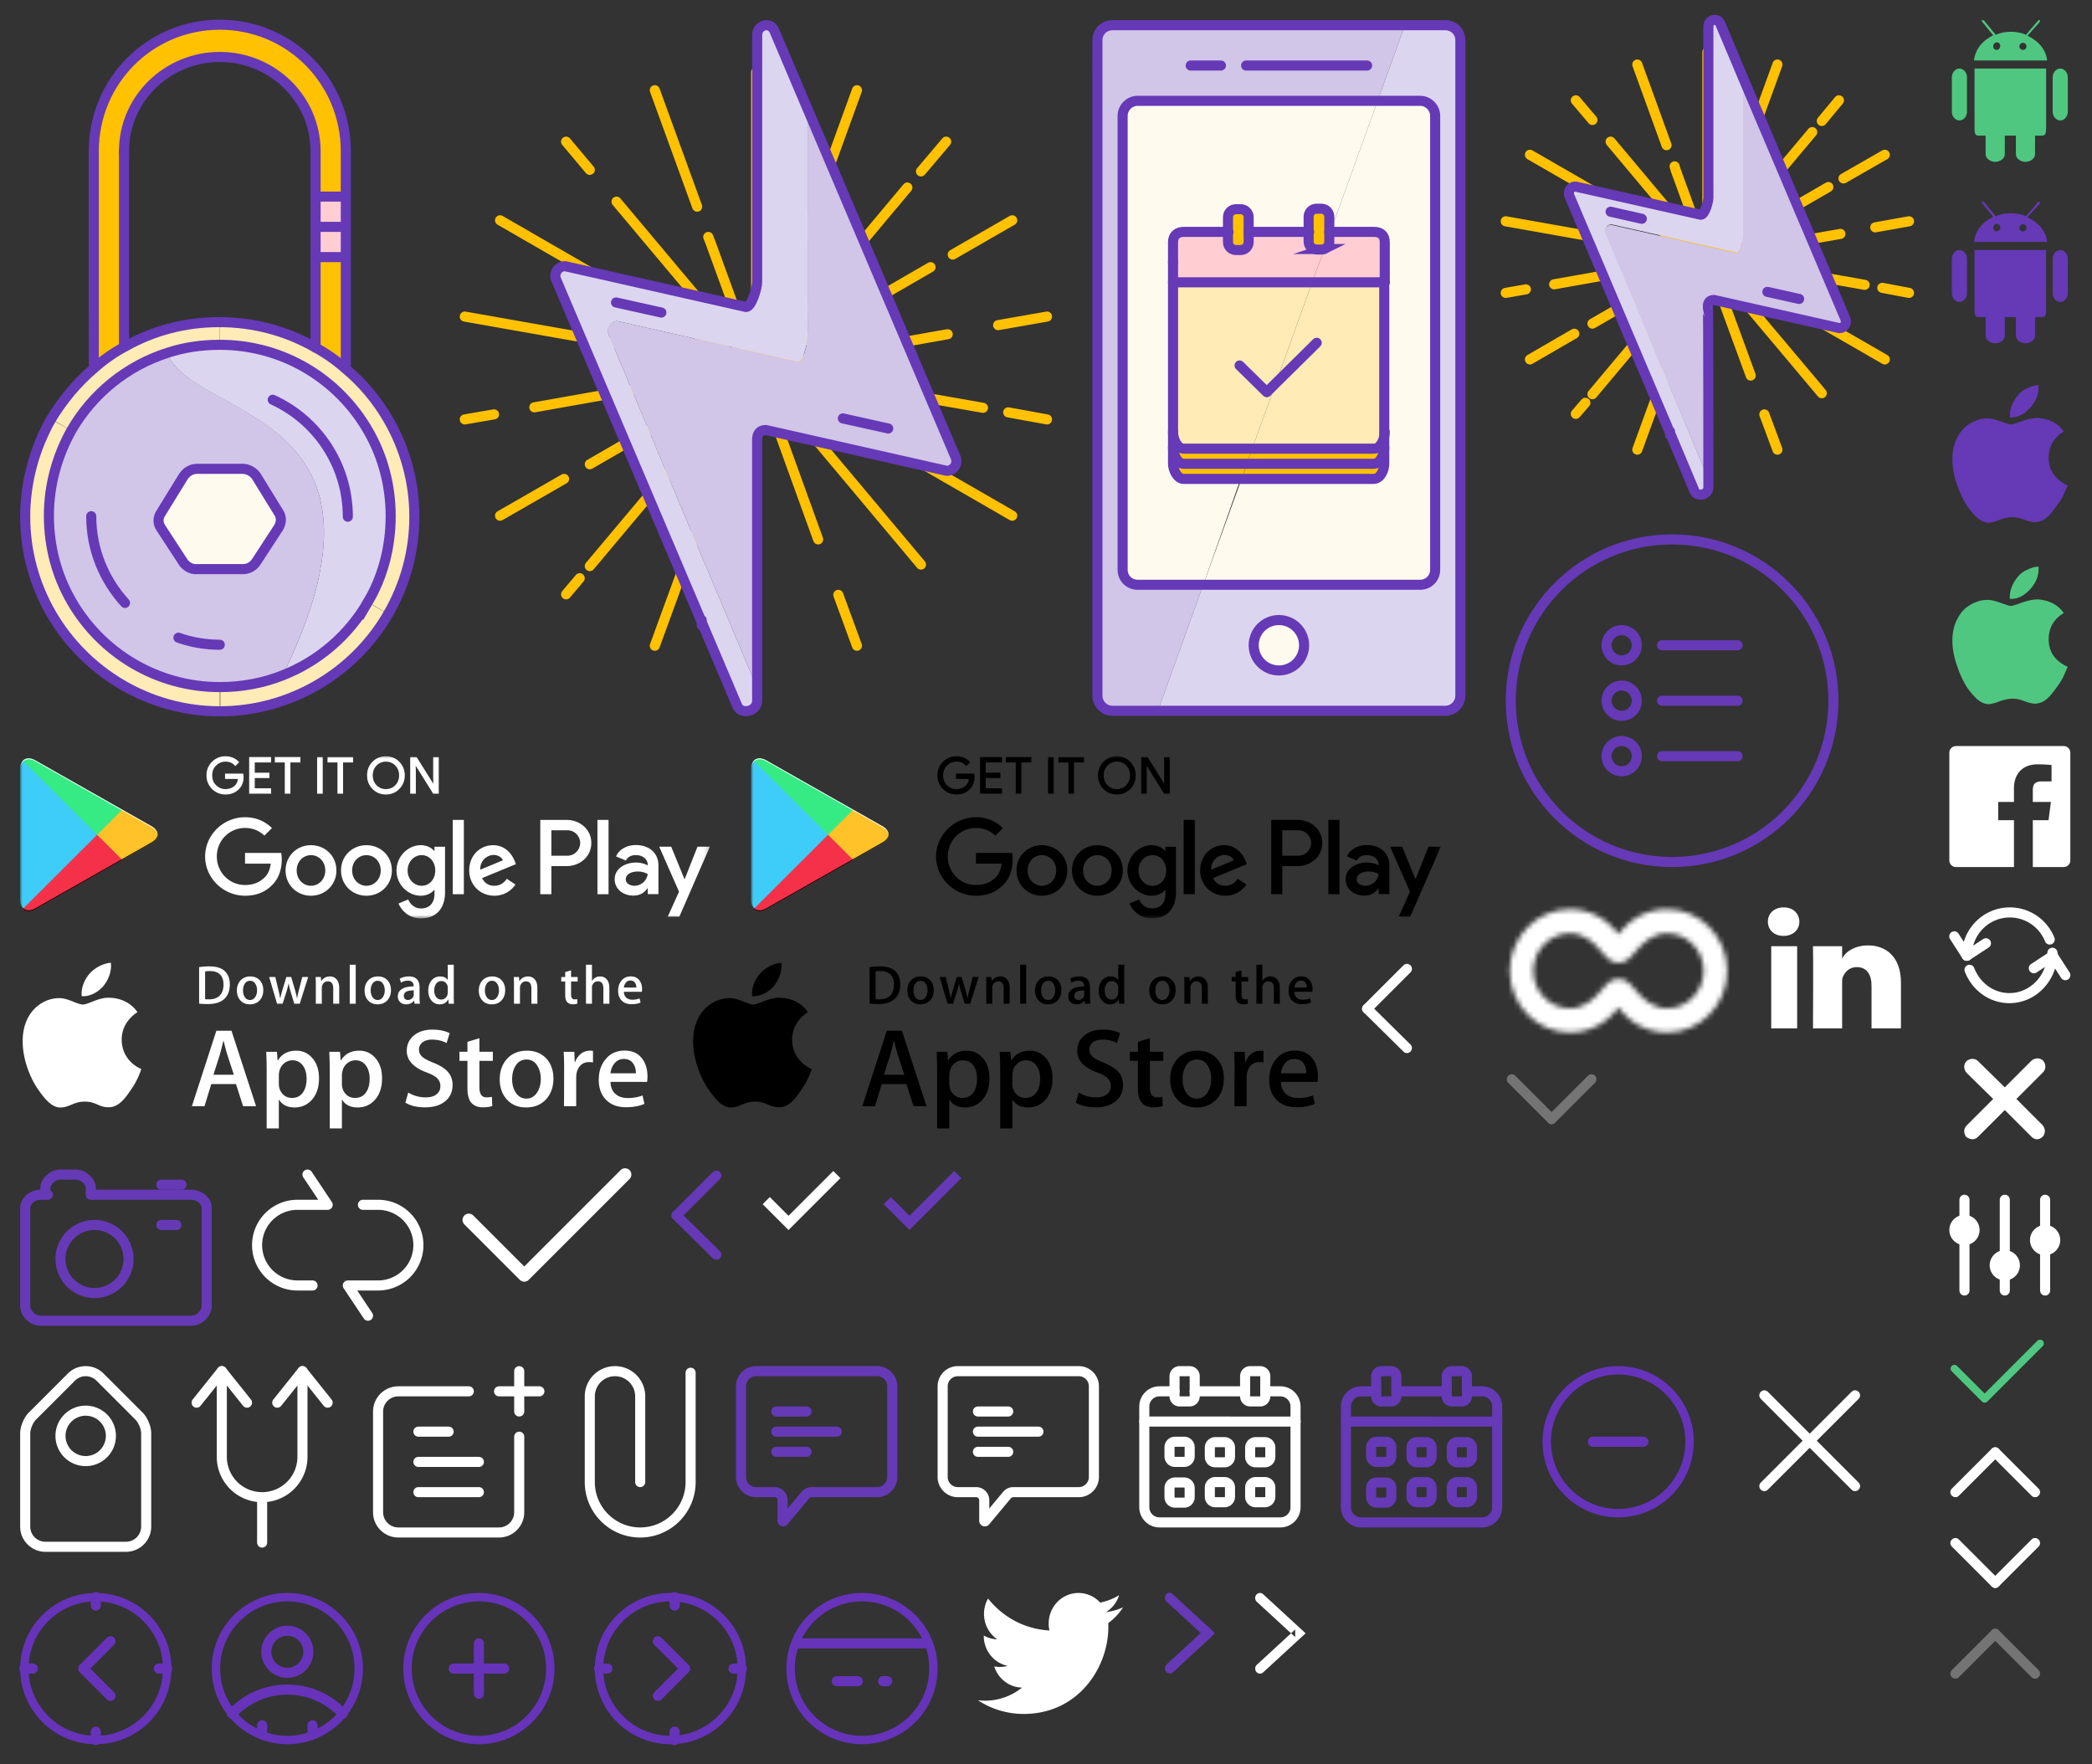 <svg width="415" height="350" viewBox="0 0 415 350" xmlns="http://www.w3.org/2000/svg" xmlns:xlink="http://www.w3.org/1999/xlink"><rect x="0" y="0" width="415" height="350" fill="#333333" stroke="none"/><view id="icon__android" viewBox="382.7 36 32 36"/><svg id="aaLayer_1" width="32" height="36" viewBox="-4 -4 32 36" x="382.7" y="36"><style>.aast0{fill:#6639b6}</style><title>78EF61DC-083C-4843-B25B-0F3A09CFB126</title><g id="aaSymbols"><g id="aaapp-download-icons"><g id="aadownload-app"><g id="aaPage-1"><path id="aaFill-1" class="aast0" d="M14.6 5.9c-.4 0-.7-.3-.7-.7s.3-.7.7-.7.7.3.7.7-.3.7-.7.7m-5.2 0c-.4 0-.7-.3-.7-.7s.3-.8.7-.8.7.3.7.7-.3.8-.7.8m6.1-2.8L17.9.4c.1-.1.1-.3 0-.4s-.3 0-.3.1l-2.4 2.8c-.9-.4-1.9-.6-3-.6s-2.1.2-3 .6L6.9.1C6.8 0 6.6 0 6.5 0c-.1.1-.1.2 0 .3L8.7 3C6.6 4 5.1 5.8 4.9 8h14.5c-.2-2.1-1.7-3.9-3.9-4.9"/><path id="aaFill-3" class="aast0" d="M3.5 18.2c0 .9-.7 1.7-1.5 1.7S.5 19.1.5 18.2v-6.9c0-.9.7-1.7 1.5-1.7s1.5.8 1.5 1.7v6.9"/><path id="aaFill-5" class="aast0" d="M5 9.6v11.8c0 .7 0 1.5.7 1.5h1.5v3.7c0 .9 1 1.5 1.9 1.5s1.9-.6 1.9-1.5v-3.7h2.2v3.7c0 .9 1 1.5 1.9 1.5s1.9-.6 1.9-1.5v-3.7h1.5c.7 0 .7-.9.7-1.6V9.6H5z"/><path id="aaFill-7" class="aast0" d="M23.5 18.2c0 .9-.7 1.7-1.5 1.7s-1.5-.8-1.5-1.7v-6.9c0-.9.7-1.7 1.5-1.7s1.5.8 1.5 1.7v6.9z"/></g></g></g></g></svg><view id="icon__android-hover" viewBox="382.7 0 32 36"/><svg id="abLayer_1" width="32" height="36" viewBox="-4 -4 32 36" x="382.7"><style>.abst0{fill:#50c780}</style><title>78EF61DC-083C-4843-B25B-0F3A09CFB126</title><g id="abSymbols"><g id="abapp-download-icons"><g id="abdownload-app"><g id="abPage-1"><path id="abFill-1" class="abst0" d="M14.6 5.9c-.4 0-.7-.3-.7-.7s.3-.7.7-.7.7.3.7.7-.3.7-.7.7m-5.2 0c-.4 0-.7-.3-.7-.7s.3-.8.7-.8.7.3.7.7-.3.8-.7.8m6.1-2.8L17.9.4c.1-.1.1-.3 0-.4s-.3 0-.3.1l-2.4 2.8c-.9-.4-1.9-.6-3-.6s-2.1.2-3 .6L6.9.1C6.8 0 6.6 0 6.5 0c-.1.1-.1.2 0 .3L8.7 3C6.6 4 5.1 5.8 4.9 8h14.5c-.2-2.1-1.7-3.9-3.9-4.9"/><path id="abFill-3" class="abst0" d="M3.5 18.2c0 .9-.7 1.7-1.5 1.7S.5 19.1.5 18.2v-6.9c0-.9.7-1.7 1.5-1.7s1.5.8 1.5 1.7v6.9"/><path id="abFill-5" class="abst0" d="M5 9.6v11.8c0 .7 0 1.5.7 1.5h1.5v3.7c0 .9 1 1.5 1.9 1.5s1.9-.6 1.9-1.5v-3.7h2.2v3.7c0 .9 1 1.5 1.9 1.5s1.9-.6 1.9-1.5v-3.7h1.5c.7 0 .7-.9.7-1.6V9.6H5z"/><path id="abFill-7" class="abst0" d="M23.5 18.2c0 .9-.7 1.7-1.5 1.7s-1.5-.8-1.5-1.7v-6.9c0-.9.7-1.7 1.5-1.7s1.5.8 1.5 1.7v6.9z"/></g></g></g></g></svg><view id="icon__apple" viewBox="382.7 72 32 36"/><svg id="acLayer_1" width="32" height="36" viewBox="-4 -4 32 36" x="382.7" y="72"><style>.acst0{fill:#6639b6}</style><title>02C814A4-3083-45E3-BAF1-11C0E8050B25</title><g id="acSymbols"><g id="acapp-download-icons"><g id="acapple"><path id="acShape" class="acst0" d="M22.9 21.6c-.4 1-.9 1.8-1.5 2.6-.8 1.1-1.4 1.9-1.9 2.3-.7.7-1.5 1-2.4 1.1-.6 0-1.4-.2-2.2-.5-.9-.4-1.7-.5-2.4-.5-.8 0-1.6.2-2.5.5-.9.4-1.6.5-2.1.6-.8 0-1.6-.3-2.5-1.1-.5-.5-1.2-1.2-2-2.4C2.7 23 2 21.6 1.5 20c-.6-1.7-.9-3.4-.9-4.9 0-1.8.4-3.4 1.2-4.7.6-1.1 1.4-1.9 2.5-2.5S6.4 7 7.6 7c.7 0 1.5.2 2.6.6 1.1.4 1.7.6 2 .6.2 0 1-.2 2.3-.7 1.2-.4 2.2-.6 3.1-.6 2.3.2 4 1.1 5.1 2.7-2 1.2-3 3-3 5.2 0 1.7.6 3.2 1.9 4.3.6.5 1.2.9 1.9 1.2-.3.5-.4.9-.6 1.3zM17.7.9c0 1.4-.5 2.6-1.5 3.8C15 6.1 13.6 6.9 12 6.8v-.5c0-1.3.6-2.7 1.6-3.9.5-.6 1.1-1.1 1.9-1.4.8-.4 1.5-.6 2.2-.6v.5z"/></g></g></g></svg><view id="icon__apple-hover" viewBox="382.7 108 32 36"/><svg id="adLayer_1" width="32" height="36" viewBox="-4 -4 32 36" x="382.7" y="108"><style>.adst0{fill:#50c780}</style><title>02C814A4-3083-45E3-BAF1-11C0E8050B25</title><g id="adSymbols"><g id="adapp-download-icons"><g id="adapple"><path id="adShape" class="adst0" d="M22.9 21.6c-.4 1-.9 1.8-1.5 2.6-.8 1.1-1.4 1.9-1.9 2.3-.7.7-1.5 1-2.4 1.1-.6 0-1.4-.2-2.2-.5-.9-.4-1.7-.5-2.4-.5-.8 0-1.6.2-2.5.5-.9.4-1.6.5-2.1.6-.8 0-1.6-.3-2.5-1.1-.5-.5-1.2-1.2-2-2.4C2.7 23 2 21.6 1.5 20c-.6-1.7-.9-3.4-.9-4.9 0-1.8.4-3.4 1.2-4.7.6-1.1 1.4-1.9 2.5-2.5S6.4 7 7.6 7c.7 0 1.5.2 2.6.6 1.1.4 1.7.6 2 .6.2 0 1-.2 2.3-.7 1.2-.4 2.2-.6 3.1-.6 2.3.2 4 1.1 5.1 2.7-2 1.2-3 3-3 5.2 0 1.7.6 3.2 1.9 4.3.6.5 1.2.9 1.9 1.2-.3.5-.4.9-.6 1.3zM17.7.9c0 1.4-.5 2.6-1.5 3.8C15 6.1 13.6 6.9 12 6.8v-.5c0-1.3.6-2.7 1.6-3.9.5-.6 1.1-1.1 1.9-1.4.8-.4 1.5-.6 2.2-.6v.5z"/></g></g></g></svg><view id="icon__appstore" viewBox="0 187 133 41"/><svg width="133" height="41" viewBox="-4 -4 133 41" y="187"><title>1B694606-588F-426A-9CB6-9020FBE7BEB8</title><g fill="#FFF" fill-rule="evenodd"><path d="M20.144 15.257c-.032-3.626 2.99-5.39 3.13-5.472-1.713-2.478-4.367-2.817-5.3-2.844-2.23-.232-4.392 1.325-5.527 1.325-1.158 0-2.907-1.302-4.792-1.263-2.425.037-4.694 1.43-5.94 3.595-2.567 4.414-.65 10.9 1.81 14.467 1.23 1.747 2.67 3.698 4.55 3.63 1.842-.077 2.53-1.167 4.753-1.167 2.202 0 2.848 1.166 4.768 1.122 1.976-.033 3.22-1.756 4.408-3.52 1.423-2 1.994-3.973 2.016-4.075-.046-.015-3.838-1.452-3.876-5.798zM16.518 4.594c.99-1.23 1.668-2.902 1.48-4.6-1.434.063-3.227.984-4.26 2.187-.913 1.06-1.73 2.798-1.518 4.43 1.61.12 3.264-.805 4.298-2.016zM46.798 28.442h-2.574l-1.41-4.398h-4.9l-1.344 4.398h-2.505L38.92 13.47h3l4.878 14.972zm-4.41-6.243l-1.274-3.91c-.135-.4-.388-1.34-.76-2.82h-.046c-.148.636-.387 1.577-.716 2.82L38.34 22.2h4.05zm16.896.712c0 1.835-.5 3.287-1.5 4.352-.895.95-2.007 1.422-3.334 1.422-1.433 0-2.462-.51-3.088-1.532h-.046v5.687H48.9V21.2c0-1.155-.03-2.34-.09-3.554h2.125l.135 1.71h.046c.805-1.29 2.028-1.932 3.67-1.932 1.282 0 2.353.503 3.21 1.51.86 1.008 1.288 2.333 1.288 3.977zM56.822 23c0-1.05-.238-1.918-.716-2.6-.523-.71-1.224-1.066-2.104-1.066-.596 0-1.138.198-1.622.588a2.726 2.726 0 0 0-.95 1.545c-.075.297-.113.54-.113.73v1.8c0 .787.243 1.45.728 1.99s1.115.81 1.89.81c.91 0 1.62-.347 2.125-1.043.508-.696.762-1.614.762-2.755zm14.97-.088c0 1.835-.5 3.287-1.5 4.352-.895.95-2.006 1.422-3.333 1.422-1.434 0-2.463-.51-3.09-1.532h-.044v5.687H61.41V21.2c0-1.155-.03-2.34-.09-3.554h2.125l.135 1.71h.045c.805-1.29 2.028-1.932 3.67-1.932 1.282 0 2.353.503 3.212 1.51.856 1.008 1.285 2.333 1.285 3.977zm-2.46.087c0-1.05-.24-1.918-.72-2.6-.52-.71-1.22-1.066-2.1-1.066-.598 0-1.14.198-1.624.588a2.724 2.724 0 0 0-.95 1.545 3.18 3.18 0 0 0-.112.73v1.8c0 .787.243 1.45.725 1.99.486.54 1.117.81 1.894.81.91 0 1.618-.347 2.125-1.043.507-.696.76-1.614.76-2.755zm16.446 1.243c0 1.274-.446 2.31-1.34 3.11-.983.874-2.35 1.31-4.108 1.31-1.623 0-2.924-.31-3.91-.932l.56-2a6.66 6.66 0 0 0 3.494.958c.91 0 1.618-.205 2.127-.612.507-.407.76-.954.76-1.636 0-.607-.21-1.12-.627-1.534-.416-.415-1.11-.8-2.08-1.158-2.64-.977-3.96-2.41-3.96-4.293 0-1.23.462-2.24 1.388-3.025.924-.786 2.154-1.18 3.693-1.18 1.373 0 2.513.238 3.423.712l-.604 1.955c-.85-.46-1.81-.688-2.887-.688-.85 0-1.514.207-1.99.62-.402.37-.604.822-.604 1.357 0 .59.23 1.08.694 1.466.402.355 1.133.74 2.194 1.155 1.298.518 2.25 1.125 2.864 1.82.61.693.916 1.56.916 2.595zm7.988-4.796h-2.663v5.24c0 1.334.47 2 1.41 2 .432 0 .79-.037 1.073-.11l.067 1.82c-.476.177-1.103.265-1.88.265-.953 0-1.7-.29-2.237-.866-.536-.578-.806-1.548-.806-2.91v-5.442h-1.587v-1.8h1.587v-1.976l2.373-.71v2.686h2.663v1.803zm12.017 3.508c0 1.66-.478 3.022-1.432 4.088-1 1.096-2.33 1.643-3.984 1.643-1.596 0-2.866-.525-3.814-1.576-.947-1.05-1.42-2.377-1.42-3.976 0-1.673.486-3.043 1.464-4.108.976-1.067 2.293-1.6 3.95-1.6 1.595 0 2.88.525 3.848 1.577.927 1.02 1.39 2.338 1.39 3.952zm-2.507.078c0-.996-.214-1.85-.648-2.562-.507-.86-1.23-1.29-2.17-1.29-.97 0-1.708.43-2.215 1.29-.434.715-.648 1.582-.648 2.608 0 .996.214 1.85.648 2.56.523.862 1.252 1.292 2.194 1.292.923 0 1.647-.44 2.17-1.314.445-.726.67-1.588.67-2.583zm10.36-3.277a4.226 4.226 0 0 0-.76-.067c-.85 0-1.508.318-1.97.956-.403.562-.604 1.273-.604 2.132v5.664h-2.415l.022-7.396c0-1.244-.03-2.377-.09-3.398h2.103l.09 2.065h.065c.255-.71.658-1.28 1.21-1.71a2.936 2.936 0 0 1 1.745-.578c.223 0 .425.016.604.044v2.286zm10.807 2.778c0 .43-.028.79-.088 1.087h-7.25c.03 1.068.38 1.884 1.053 2.446.61.503 1.4.755 2.37.755 1.074 0 2.053-.17 2.934-.51l.38 1.665c-1.03.446-2.245.667-3.647.667-1.687 0-3.01-.492-3.974-1.477-.96-.984-1.442-2.306-1.442-3.964 0-1.627.448-2.983 1.345-4.064.938-1.154 2.206-1.73 3.802-1.73 1.567 0 2.754.576 3.56 1.73.638.917.958 2.05.958 3.397zm-2.303-.624c.016-.71-.14-1.325-.47-1.843-.417-.668-1.06-1-1.924-1-.79 0-1.433.325-1.924.977-.402.52-.64 1.14-.715 1.865h5.033zM41.59 4.26c0 1.324-.4 2.32-1.2 2.99-.74.618-1.79.927-3.153.927-.676 0-1.254-.03-1.738-.087V.855a12.914 12.914 0 0 1 2.045-.153c1.297 0 2.276.28 2.935.84.74.633 1.11 1.54 1.11 2.718zm-1.253.033c0-.86-.23-1.517-.686-1.976-.457-.457-1.127-.687-2.007-.687-.374 0-.692.025-.956.076v5.5c.146.023.414.033.802.033.91 0 1.61-.25 2.104-.753.494-.502.743-1.234.743-2.194zm7.893 1.124c0 .815-.235 1.484-.704 2.008-.492.54-1.143.808-1.957.808-.785 0-1.41-.258-1.876-.776-.464-.516-.697-1.167-.697-1.953 0-.82.24-1.495.72-2.018.48-.523 1.126-.785 1.94-.785.784 0 1.415.258 1.892.775.452.502.68 1.15.68 1.942zm-1.232.038c0-.49-.107-.91-.32-1.26-.248-.422-.603-.633-1.064-.633-.477 0-.84.21-1.09.634-.212.35-.317.776-.317 1.28 0 .49.106.91.318 1.26.257.422.615.634 1.078.634.453 0 .81-.215 1.065-.646.22-.357.33-.78.33-1.27zM57.133 2.81l-1.67 5.302h-1.09L53.68 5.81a17.13 17.13 0 0 1-.43-1.714h-.02a12.468 12.468 0 0 1-.43 1.713l-.736 2.302h-1.1l-1.57-5.302h1.22l.603 2.52c.147.597.267 1.165.363 1.703h.022c.088-.443.234-1.008.44-1.69l.76-2.532h.966l.727 2.478c.176.604.318 1.186.428 1.746h.033c.08-.545.202-1.127.363-1.746l.647-2.477h1.166zM63.29 8.11h-1.187V5.075c0-.936-.358-1.404-1.077-1.404-.352 0-.637.13-.858.386-.218.258-.33.562-.33.91V8.11H58.65V4.324c0-.465-.014-.97-.042-1.517h1.044l.055.83h.033c.138-.26.345-.47.615-.64a2.02 2.02 0 0 1 1.077-.3c.5 0 .914.16 1.243.48.41.393.616.98.616 1.758v3.177zm3.276 0H65.38V.375h1.186zm6.993-2.695c0 .815-.236 1.484-.705 2.008-.492.54-1.145.808-1.957.808-.786 0-1.41-.258-1.875-.776-.465-.516-.697-1.167-.697-1.953 0-.82.24-1.495.72-2.018.48-.523 1.126-.785 1.94-.785.784 0 1.413.258 1.892.775.453.502.68 1.15.68 1.942zm-1.234.038c0-.49-.107-.91-.32-1.26-.247-.422-.603-.633-1.063-.633-.478 0-.84.21-1.09.634-.212.35-.318.776-.318 1.28 0 .49.107.91.32 1.26.256.422.614.634 1.077.634.453 0 .808-.215 1.064-.646.22-.357.33-.78.33-1.27zm6.98 2.657h-1.065l-.088-.61h-.033c-.366.486-.886.73-1.56.73-.506 0-.914-.16-1.22-.48a1.5 1.5 0 0 1-.42-1.08c0-.648.273-1.142.82-1.484.547-.342 1.315-.51 2.304-.502v-.098c0-.7-.37-1.048-1.11-1.048-.526 0-.99.132-1.392.393l-.24-.774c.495-.306 1.11-.46 1.83-.46 1.398 0 2.098.732 2.098 2.195v1.953c0 .53.026.95.077 1.264zM78.075 6.29v-.818c-1.31-.023-1.965.334-1.965 1.068 0 .277.074.484.227.623a.834.834 0 0 0 .58.207c.26 0 .504-.083.726-.246a1.004 1.004 0 0 0 .43-.834zm7.982 1.822h-1.054l-.056-.85h-.032c-.337.646-.91.97-1.716.97-.644 0-1.18-.25-1.605-.752-.425-.502-.637-1.153-.637-1.953 0-.86.23-1.554.692-2.085.448-.495.997-.742 1.65-.742.717 0 1.22.24 1.505.72h.022V.376h1.19v6.307c0 .517.013.993.04 1.43zm-1.23-2.236V4.99a1.34 1.34 0 0 0-.462-1.086 1.173 1.173 0 0 0-.796-.288c-.443 0-.79.174-1.045.524-.252.35-.38.796-.38 1.342 0 .524.12.95.365 1.277.257.348.604.522 1.038.522.39 0 .7-.145.938-.437.23-.268.34-.592.34-.97zm11.388-.46c0 .816-.235 1.485-.704 2.01-.492.538-1.142.807-1.957.807-.783 0-1.408-.258-1.875-.776-.464-.516-.697-1.167-.697-1.953 0-.82.24-1.495.72-2.018.48-.523 1.128-.785 1.943-.785.783 0 1.414.258 1.89.775.453.502.68 1.15.68 1.942zm-1.23.04c0-.49-.107-.91-.32-1.26-.25-.423-.603-.634-1.066-.634-.476 0-.838.21-1.09.634-.212.35-.317.776-.317 1.28 0 .49.107.91.32 1.26.256.422.615.634 1.077.634.453 0 .81-.215 1.066-.646.22-.357.33-.78.33-1.27zM102.6 8.11h-1.186V5.075c0-.936-.358-1.404-1.078-1.404-.352 0-.637.13-.857.386-.22.258-.33.562-.33.91V8.11h-1.19V4.324c0-.465-.013-.97-.04-1.517h1.04l.057.83h.033c.14-.26.345-.47.615-.64a2.023 2.023 0 0 1 1.078-.3c.497 0 .912.16 1.242.48.41.393.615.98.615 1.758v3.177zm7.993-4.42h-1.307v2.576c0 .655.232.982.692.982.213 0 .39-.018.53-.055l.03.895c-.234.087-.543.13-.922.13-.47 0-.834-.14-1.098-.424-.266-.283-.397-.76-.397-1.43V3.692h-.78V2.81h.78v-.973l1.165-.35v1.32h1.308v.885zm6.29 4.42h-1.19V5.097c0-.95-.358-1.426-1.076-1.426-.55 0-.927.276-1.133.827a1.47 1.47 0 0 0-.056.425V8.11h-1.185V.375h1.186v3.197h.022c.374-.582.91-.872 1.605-.872.492 0 .898.16 1.22.48.404.4.606.993.606 1.78V8.11zm6.485-2.902c0 .21-.016.39-.045.534h-3.562c.017.524.187.924.517 1.2.3.248.69.372 1.166.372a3.96 3.96 0 0 0 1.44-.25l.187.818c-.507.218-1.103.327-1.793.327-.828 0-1.48-.24-1.95-.725-.475-.483-.71-1.132-.71-1.947 0-.8.22-1.466.66-1.997.46-.566 1.083-.85 1.868-.85.77 0 1.352.284 1.747.85.318.45.476 1.008.476 1.67zm-1.135-.305c.01-.35-.07-.652-.23-.906-.206-.328-.52-.492-.945-.492-.388 0-.704.16-.945.48-.197.255-.314.56-.353.917h2.473z"/></g></svg><view id="icon__appstore-hover" viewBox="133 187 133 41"/><svg width="133" height="41" viewBox="-4 -4 133 41" x="133" y="187"><title>56626EA2-2255-4897-A760-658D9594AEAB</title><g fill-rule="evenodd"><path d="M20.144 15.257c-.032-3.626 2.99-5.39 3.13-5.472-1.713-2.478-4.367-2.817-5.3-2.844-2.23-.232-4.392 1.325-5.527 1.325-1.158 0-2.907-1.302-4.792-1.263-2.425.037-4.694 1.43-5.94 3.595-2.567 4.414-.65 10.9 1.81 14.467 1.23 1.747 2.67 3.698 4.55 3.63 1.842-.077 2.53-1.167 4.753-1.167 2.202 0 2.848 1.166 4.768 1.122 1.976-.033 3.22-1.756 4.408-3.52 1.423-2 1.994-3.973 2.016-4.075-.046-.015-3.838-1.452-3.876-5.798zM16.518 4.594c.99-1.23 1.668-2.902 1.48-4.6-1.434.063-3.227.984-4.26 2.187-.913 1.06-1.73 2.798-1.518 4.43 1.61.12 3.264-.805 4.298-2.016zM46.798 28.442h-2.574l-1.41-4.398h-4.9l-1.344 4.398h-2.505L38.92 13.47h3l4.878 14.972zm-4.41-6.243l-1.274-3.91c-.135-.4-.388-1.34-.76-2.82h-.046c-.148.636-.387 1.577-.716 2.82L38.34 22.2h4.05zm16.896.712c0 1.835-.5 3.287-1.5 4.352-.895.95-2.007 1.422-3.334 1.422-1.433 0-2.462-.51-3.088-1.532h-.046v5.687H48.9V21.2c0-1.155-.03-2.34-.09-3.554h2.125l.135 1.71h.046c.805-1.29 2.028-1.932 3.67-1.932 1.282 0 2.353.503 3.21 1.51.86 1.008 1.288 2.333 1.288 3.977zM56.822 23c0-1.05-.238-1.918-.716-2.6-.523-.71-1.224-1.066-2.104-1.066-.596 0-1.138.198-1.622.588a2.726 2.726 0 0 0-.95 1.545c-.075.297-.113.54-.113.73v1.8c0 .787.243 1.45.728 1.99s1.115.81 1.89.81c.91 0 1.62-.347 2.125-1.043.508-.696.762-1.614.762-2.755zm14.97-.088c0 1.835-.5 3.287-1.5 4.352-.895.95-2.006 1.422-3.333 1.422-1.434 0-2.463-.51-3.09-1.532h-.044v5.687H61.41V21.2c0-1.155-.03-2.34-.09-3.554h2.125l.135 1.71h.045c.805-1.29 2.028-1.932 3.67-1.932 1.282 0 2.353.503 3.212 1.51.856 1.008 1.285 2.333 1.285 3.977zm-2.46.087c0-1.05-.24-1.918-.72-2.6-.52-.71-1.22-1.066-2.1-1.066-.598 0-1.14.198-1.624.588a2.724 2.724 0 0 0-.95 1.545 3.18 3.18 0 0 0-.112.73v1.8c0 .787.243 1.45.725 1.99.486.54 1.117.81 1.894.81.91 0 1.618-.347 2.125-1.043.507-.696.76-1.614.76-2.755zm16.446 1.243c0 1.274-.446 2.31-1.34 3.11-.983.874-2.35 1.31-4.108 1.31-1.623 0-2.924-.31-3.91-.932l.56-2a6.66 6.66 0 0 0 3.494.958c.91 0 1.618-.205 2.127-.612.507-.407.76-.954.76-1.636 0-.607-.21-1.12-.627-1.534-.416-.415-1.11-.8-2.08-1.158-2.64-.977-3.96-2.41-3.96-4.293 0-1.23.462-2.24 1.388-3.025.924-.786 2.154-1.18 3.693-1.18 1.373 0 2.513.238 3.423.712l-.604 1.955c-.85-.46-1.81-.688-2.887-.688-.85 0-1.514.207-1.99.62-.402.37-.604.822-.604 1.357 0 .59.23 1.08.694 1.466.402.355 1.133.74 2.194 1.155 1.298.518 2.25 1.125 2.864 1.82.61.693.916 1.56.916 2.595zm7.988-4.796h-2.663v5.24c0 1.334.47 2 1.41 2 .432 0 .79-.037 1.073-.11l.067 1.82c-.476.177-1.103.265-1.88.265-.953 0-1.7-.29-2.237-.866-.536-.578-.806-1.548-.806-2.91v-5.442h-1.587v-1.8h1.587v-1.976l2.373-.71v2.686h2.663v1.803zm12.017 3.508c0 1.66-.478 3.022-1.432 4.088-1 1.096-2.33 1.643-3.984 1.643-1.596 0-2.866-.525-3.814-1.576-.947-1.05-1.42-2.377-1.42-3.976 0-1.673.486-3.043 1.464-4.108.976-1.067 2.293-1.6 3.95-1.6 1.595 0 2.88.525 3.848 1.577.927 1.02 1.39 2.338 1.39 3.952zm-2.507.078c0-.996-.214-1.85-.648-2.562-.507-.86-1.23-1.29-2.17-1.29-.97 0-1.708.43-2.215 1.29-.434.715-.648 1.582-.648 2.608 0 .996.214 1.85.648 2.56.523.862 1.252 1.292 2.194 1.292.923 0 1.647-.44 2.17-1.314.445-.726.67-1.588.67-2.583zm10.36-3.277a4.226 4.226 0 0 0-.76-.067c-.85 0-1.508.318-1.97.956-.403.562-.604 1.273-.604 2.132v5.664h-2.415l.022-7.396c0-1.244-.03-2.377-.09-3.398h2.103l.09 2.065h.065c.255-.71.658-1.28 1.21-1.71a2.936 2.936 0 0 1 1.745-.578c.223 0 .425.016.604.044v2.286zm10.807 2.778c0 .43-.028.79-.088 1.087h-7.25c.03 1.068.38 1.884 1.053 2.446.61.503 1.4.755 2.37.755 1.074 0 2.053-.17 2.934-.51l.38 1.665c-1.03.446-2.245.667-3.647.667-1.687 0-3.01-.492-3.974-1.477-.96-.984-1.442-2.306-1.442-3.964 0-1.627.448-2.983 1.345-4.064.938-1.154 2.206-1.73 3.802-1.73 1.567 0 2.754.576 3.56 1.73.638.917.958 2.05.958 3.397zm-2.303-.624c.016-.71-.14-1.325-.47-1.843-.417-.668-1.06-1-1.924-1-.79 0-1.433.325-1.924.977-.402.52-.64 1.14-.715 1.865h5.033zM41.59 4.26c0 1.324-.4 2.32-1.2 2.99-.74.618-1.79.927-3.153.927-.676 0-1.254-.03-1.738-.087V.855a12.914 12.914 0 0 1 2.045-.153c1.297 0 2.276.28 2.935.84.74.633 1.11 1.54 1.11 2.718zm-1.253.033c0-.86-.23-1.517-.686-1.976-.457-.457-1.127-.687-2.007-.687-.374 0-.692.025-.956.076v5.5c.146.023.414.033.802.033.91 0 1.61-.25 2.104-.753.494-.502.743-1.234.743-2.194zm7.893 1.124c0 .815-.235 1.484-.704 2.008-.492.54-1.143.808-1.957.808-.785 0-1.41-.258-1.876-.776-.464-.516-.697-1.167-.697-1.953 0-.82.24-1.495.72-2.018.48-.523 1.126-.785 1.94-.785.784 0 1.415.258 1.892.775.452.502.68 1.15.68 1.942zm-1.232.038c0-.49-.107-.91-.32-1.26-.248-.422-.603-.633-1.064-.633-.477 0-.84.21-1.09.634-.212.35-.317.776-.317 1.28 0 .49.106.91.318 1.26.257.422.615.634 1.078.634.453 0 .81-.215 1.065-.646.22-.357.33-.78.33-1.27zM57.133 2.81l-1.67 5.302h-1.09L53.68 5.81a17.13 17.13 0 0 1-.43-1.714h-.02a12.468 12.468 0 0 1-.43 1.713l-.736 2.302h-1.1l-1.57-5.302h1.22l.603 2.52c.147.597.267 1.165.363 1.703h.022c.088-.443.234-1.008.44-1.69l.76-2.532h.966l.727 2.478c.176.604.318 1.186.428 1.746h.033c.08-.545.202-1.127.363-1.746l.647-2.477h1.166zM63.29 8.11h-1.187V5.075c0-.936-.358-1.404-1.077-1.404-.352 0-.637.13-.858.386-.218.258-.33.562-.33.91V8.11H58.65V4.324c0-.465-.014-.97-.042-1.517h1.044l.055.83h.033c.138-.26.345-.47.615-.64a2.02 2.02 0 0 1 1.077-.3c.5 0 .914.16 1.243.48.41.393.616.98.616 1.758v3.177zm3.276 0H65.38V.375h1.186zm6.993-2.695c0 .815-.236 1.484-.705 2.008-.492.54-1.145.808-1.957.808-.786 0-1.41-.258-1.875-.776-.465-.516-.697-1.167-.697-1.953 0-.82.24-1.495.72-2.018.48-.523 1.126-.785 1.94-.785.784 0 1.413.258 1.892.775.453.502.68 1.15.68 1.942zm-1.234.038c0-.49-.107-.91-.32-1.26-.247-.422-.603-.633-1.063-.633-.478 0-.84.21-1.09.634-.212.35-.318.776-.318 1.28 0 .49.107.91.32 1.26.256.422.614.634 1.077.634.453 0 .808-.215 1.064-.646.22-.357.33-.78.33-1.27zm6.98 2.657h-1.065l-.088-.61h-.033c-.366.486-.886.73-1.56.73-.506 0-.914-.16-1.22-.48a1.5 1.5 0 0 1-.42-1.08c0-.648.273-1.142.82-1.484.547-.342 1.315-.51 2.304-.502v-.098c0-.7-.37-1.048-1.11-1.048-.526 0-.99.132-1.392.393l-.24-.774c.495-.306 1.11-.46 1.83-.46 1.398 0 2.098.732 2.098 2.195v1.953c0 .53.026.95.077 1.264zM78.075 6.29v-.818c-1.31-.023-1.965.334-1.965 1.068 0 .277.074.484.227.623a.834.834 0 0 0 .58.207c.26 0 .504-.083.726-.246a1.004 1.004 0 0 0 .43-.834zm7.982 1.822h-1.054l-.056-.85h-.032c-.337.646-.91.97-1.716.97-.644 0-1.18-.25-1.605-.752-.425-.502-.637-1.153-.637-1.953 0-.86.23-1.554.692-2.085.448-.495.997-.742 1.65-.742.717 0 1.22.24 1.505.72h.022V.376h1.19v6.307c0 .517.013.993.04 1.43zm-1.23-2.236V4.99a1.34 1.34 0 0 0-.462-1.086 1.173 1.173 0 0 0-.796-.288c-.443 0-.79.174-1.045.524-.252.35-.38.796-.38 1.342 0 .524.12.95.365 1.277.257.348.604.522 1.038.522.39 0 .7-.145.938-.437.23-.268.34-.592.34-.97zm11.388-.46c0 .816-.235 1.485-.704 2.01-.492.538-1.142.807-1.957.807-.783 0-1.408-.258-1.875-.776-.464-.516-.697-1.167-.697-1.953 0-.82.24-1.495.72-2.018.48-.523 1.128-.785 1.943-.785.783 0 1.414.258 1.89.775.453.502.68 1.15.68 1.942zm-1.23.04c0-.49-.107-.91-.32-1.26-.25-.423-.603-.634-1.066-.634-.476 0-.838.21-1.09.634-.212.35-.317.776-.317 1.28 0 .49.107.91.32 1.26.256.422.615.634 1.077.634.453 0 .81-.215 1.066-.646.22-.357.33-.78.33-1.27zM102.6 8.11h-1.186V5.075c0-.936-.358-1.404-1.078-1.404-.352 0-.637.13-.857.386-.22.258-.33.562-.33.91V8.11h-1.19V4.324c0-.465-.013-.97-.04-1.517h1.04l.057.83h.033c.14-.26.345-.47.615-.64a2.023 2.023 0 0 1 1.078-.3c.497 0 .912.16 1.242.48.41.393.615.98.615 1.758v3.177zm7.993-4.42h-1.307v2.576c0 .655.232.982.692.982.213 0 .39-.018.53-.055l.03.895c-.234.087-.543.13-.922.13-.47 0-.834-.14-1.098-.424-.266-.283-.397-.76-.397-1.43V3.692h-.78V2.81h.78v-.973l1.165-.35v1.32h1.308v.885zm6.29 4.42h-1.19V5.097c0-.95-.358-1.426-1.076-1.426-.55 0-.927.276-1.133.827a1.47 1.47 0 0 0-.056.425V8.11h-1.185V.375h1.186v3.197h.022c.374-.582.91-.872 1.605-.872.492 0 .898.16 1.22.48.404.4.606.993.606 1.78V8.11zm6.485-2.902c0 .21-.016.39-.045.534h-3.562c.017.524.187.924.517 1.2.3.248.69.372 1.166.372a3.96 3.96 0 0 0 1.44-.25l.187.818c-.507.218-1.103.327-1.793.327-.828 0-1.48-.24-1.95-.725-.475-.483-.71-1.132-.71-1.947 0-.8.22-1.466.66-1.997.46-.566 1.083-.85 1.868-.85.77 0 1.352.284 1.747.85.318.45.476 1.008.476 1.67zm-1.135-.305c.01-.35-.07-.652-.23-.906-.206-.328-.52-.492-.945-.492-.388 0-.704.16-.945.48-.197.255-.314.56-.353.917h2.473z"/></g></svg><view id="icon__arrow-bottom-gray" viewBox="294.7 209 26 18"/><svg id="agLayer_1" width="26" height="18" viewBox="-4 -4 26 18" x="294.7" y="209"><style>.agst0{fill:#747474}</style><title>icon__arrow_grey</title><g id="agicons"><g id="agicon__arrow_grey"><path class="agst0" d="M17 .1c-.3 0-.5.1-.7.3L8.4 8.3c-.4.4-.4 1 0 1.4s1 .4 1.4 0l7.9-7.9c.4-.4.4-1 0-1.4-.2-.2-.4-.3-.7-.3z"/><path class="agst0" d="M1.2.1C1 .1.7.2.5.4c-.4.4-.4 1 0 1.4l7.9 7.9c.4.4 1 .4 1.4 0 .4-.4.4-1 0-1.4L1.9.4C1.7.2 1.5.1 1.2.1z"/></g></g></svg><view id="icon__arrow-bottom-white" viewBox="382.7 301 26 18"/><svg id="ahLayer_1" width="26" height="18" viewBox="-4 -4 26 18" x="382.7" y="301"><style>.ahst0{fill:#fff}</style><title>icon__arrow_grey</title><g id="ahicons"><g id="ahicon__arrow_grey"><path class="ahst0" d="M17 .1c-.3 0-.5.1-.7.3L8.4 8.3c-.4.4-.4 1 0 1.4s1 .4 1.4 0l7.9-7.9c.4-.4.4-1 0-1.4-.2-.2-.4-.3-.7-.3z"/><path class="ahst0" d="M1.2.1C1 .1.7.2.5.4c-.4.4-.4 1 0 1.4l7.9 7.9c.4.4 1 .4 1.4 0s.4-1 0-1.4L1.9.4C1.7.2 1.5.1 1.2.1z"/></g></g></svg><view id="icon__arrow-left-primary" viewBox="129 228 18 26"/><svg id="aiLayer_1" width="18" height="26" viewBox="-4 -4 18 26" x="129" y="228"><style>.aist0{fill:#6639b6}</style><title>icon__arrow_white</title><g id="aiicons"><g id="aiicon__arrow_white"><path class="aist0" d="M9.1 17.9c-.3 0-.5-.1-.7-.3L.5 9.8c-.4-.4-.4-1 0-1.4.4-.4 1-.4 1.4 0l7.9 7.8c.4.4.4 1 0 1.4-.2.2-.4.3-.7.3z"/><path class="aist0" d="M1.2 10.1c-.3 0-.5-.1-.7-.3-.4-.4-.4-1 0-1.4L8.4.5c.4-.4 1-.4 1.4 0s.4 1 0 1.4L1.9 9.8c-.2.2-.4.3-.7.3z"/></g></g></svg><view id="icon__arrow-left-white" viewBox="266 187 18 26"/><svg id="ajLayer_1" width="18" height="26" viewBox="-4 -4 18 26" x="266" y="187"><style>.ajst0{fill:#fff}</style><title>icon__arrow_white</title><g id="ajicons"><g id="ajicon__arrow_white"><path class="ajst0" d="M9.1 17.9c-.3 0-.5-.1-.7-.3L.5 9.8c-.4-.4-.4-1 0-1.4.4-.4 1-.4 1.4 0l7.9 7.8c.4.4.4 1 0 1.4-.2.2-.4.3-.7.3z"/><path class="ajst0" d="M1.2 10.1c-.3 0-.5-.1-.7-.3-.4-.4-.4-1 0-1.4L8.4.5c.4-.4 1-.4 1.4 0s.4 1 0 1.4L1.9 9.8c-.2.2-.4.3-.7.3z"/></g></g></svg><view id="icon__arrow-right-primary" viewBox="227 312 18 24"/><svg id="akLayer_1" width="18" height="24" viewBox="-4 -4 18 24" x="227" y="312"><style>.akst0{fill:#6639b6}</style><title>icon__check</title><g id="akPage-1"><g id="akicon__arrow"><path id="akicon__check" class="akst0" d="M1.6 15.8l7.6-7L10 8l-.8-.8-7.6-7C1.2-.2.6-.1.3.3S0 1.3.4 1.7l7.6 7V7.2l-7.6 7c-.4.4-.4 1-.1 1.4s.9.5 1.3.2z"/></g></g></svg><view id="icon__arrow-right-white" viewBox="245 312 18 24"/><svg width="18" height="24" viewBox="-4 -4 18 24" x="245" y="312"><title>icon__check</title><path d="M1.577 15.753l7.605-7L10 8l-.818-.753-7.605-7A.918.918 0 0 0 .235.34a1.036 1.036 0 0 0 .09 1.413l7.605 7V7.247l-7.605 7a1.036 1.036 0 0 0-.09 1.412.918.918 0 0 0 1.342.093z" fill="#FFF" fill-rule="evenodd"/></svg><view id="icon__arrow-up-gray" viewBox="382.7 319 26 18"/><svg id="amLayer_1" width="26" height="18" viewBox="-4 -4 26 18" x="382.7" y="319"><style>.amst0{fill:#747474}</style><title>icon__arrow_grey</title><g id="amicons"><g id="amicon__arrow_grey"><path class="amst0" d="M17 10c-.3 0-.5-.1-.7-.3L8.4 1.8C8 1.4 8 .8 8.4.4s1-.4 1.4 0l7.9 7.9c.4.4.4 1 0 1.4-.2.2-.4.3-.7.3z"/><path class="amst0" d="M1.2 10c-.2 0-.5-.1-.7-.3-.4-.4-.4-1 0-1.4L8.4.4c.4-.4 1-.4 1.4 0 .4.4.4 1 0 1.4L1.9 9.7c-.2.2-.4.3-.7.3z"/></g></g></svg><view id="icon__arrow-up-white" viewBox="382.7 283 26 18"/><svg id="anLayer_1" width="26" height="18" viewBox="-4 -4 26 18" x="382.7" y="283"><style>.anst0{fill:#fff}</style><title>icon__arrow_grey</title><g id="anicons"><g id="anicon__arrow_grey"><path class="anst0" d="M17 10c-.3 0-.5-.1-.7-.3L8.4 1.8C8 1.4 8 .8 8.4.4s1-.4 1.4 0l7.9 7.9c.4.4.4 1 0 1.4-.2.2-.4.3-.7.3z"/><path class="anst0" d="M1.2 10c-.2 0-.5-.1-.7-.3-.4-.4-.4-1 0-1.4L8.4.4c.4-.4 1-.4 1.4 0s.4 1 0 1.4L1.9 9.7c-.2.2-.4.3-.7.3z"/></g></g></svg><view id="icon__attatchment" viewBox="112 267 30 42"/><svg width="30" height="42" viewBox="-4 -4 30 42" x="112" y="267"><title>204ED595-E923-4BAA-9C28-9B4B98FF06F8</title><path d="M21 1.314V23c0 5.523-4.48 10-9.996 10C5.48 33 1 28.523 1 23V6a5 5 0 0 1 10 0v17" stroke="#FFF" stroke-width="2" fill="none" fill-rule="evenodd" stroke-linecap="round" stroke-linejoin="round"/></svg><view id="icon__backto-blog" viewBox="294.7 102 74 74"/><svg width="74" height="74" viewBox="-4 -4 74 74" x="294.7" y="102"><title>icon__backto-blog</title><g stroke="#6639B6" stroke-width="2" fill="none" fill-rule="evenodd"><circle cx="33" cy="33" r="32"/><circle cx="23" cy="22" r="3"/><circle cx="23" cy="44" r="3"/><circle cx="23" cy="33" r="3"/><path d="M31 22h15M31 44h15M31 33h15" stroke-linecap="round"/></g></svg><view id="icon__camera" viewBox="0 228 46 39"/><svg width="46" height="39" viewBox="-4 -4 46 39" y="228"><title>BEDC4F56-4B3F-4A99-B61A-EE7C35AA28F8</title><g stroke="#6639B6" stroke-width="2" fill="none" fill-rule="evenodd" stroke-linecap="round"><path d="M5.5 5H4.167C2.46 5 1 6.132 1 7.724V27.01C1 28.6 2.46 30 4.167 30h29.667C35.538 30 37 28.6 37 27.01V7.723C37 6.132 35.54 5 33.834 5H14.5"/><path d="M21.5 17.75a6.75 6.75 0 1 1-13.5 0 6.75 6.75 0 0 1 13.5 0zM5 5V3.667C5 2.377 6.473 1 8 1h3c1.527 0 3 1.376 3 2.667V5m14 6h3m-3-8h4"/></g></svg><view id="icon__category" viewBox="142 267 40 40"/><svg width="40" height="40" viewBox="-4 -4 40 40" x="142" y="267"><title>icon__category</title><path d="M7.65 25H4c-1.65 0-3-1.35-3-3V4c0-1.65 1.35-3 3-3h24c1.65 0 3 1.35 3 3v18c0 1.65-1.35 3-3 3H15a1.6 1.6 0 0 0-1.23.576l-4.314 5.178a.116.116 0 0 1-.205-.075V26.6c0-.883-.716-1.6-1.6-1.6zM8 9h6m-6 8h6m-6-4h12" stroke="#6639B6" stroke-width="2" fill="none" fill-rule="evenodd" stroke-linecap="round"/></svg><view id="icon__category-white" viewBox="182 267 40 40"/><svg width="40" height="40" viewBox="-4 -4 40 40" x="182" y="267"><title>icon__category_white</title><path d="M7.65 25H4c-1.65 0-3-1.35-3-3V4c0-1.65 1.35-3 3-3h24c1.65 0 3 1.35 3 3v18c0 1.65-1.35 3-3 3H15a1.6 1.6 0 0 0-1.23.576l-4.314 5.178a.116.116 0 0 1-.205-.075V26.6c0-.883-.716-1.6-1.6-1.6zM8 9h6m-6 8h6m-6-4h12" stroke="#FFF" stroke-width="2" fill="none" fill-rule="evenodd" stroke-linecap="round"/></svg><view id="icon__check" viewBox="382.7 261 27 22"/><svg width="27" height="22" viewBox="-4 -4 27 22" x="382.7" y="261"><title>1EFEDE1A-9B96-4F6B-B8C5-4707666312A9</title><path d="M1 6.5l6 6 11-11" stroke-width="1.5" stroke="#50C780" fill="none" fill-rule="evenodd" stroke-linecap="round" stroke-linejoin="round"/></svg><view id="icon__check-purple" viewBox="171 228 24 20"/><svg width="24" height="20" viewBox="-4 -4 24 20" x="171" y="228"><title>14088BE9-573C-4466-A09F-65BC9C45E304</title><path d="M1 6.17l4.42 4.42L15.01 1" stroke-width="2" stroke="#6639B6" fill="none" fill-rule="evenodd"/></svg><view id="icon__check-white" viewBox="147 228 24 20"/><svg width="24" height="20" viewBox="-4 -4 24 20" x="147" y="228"><title>4A8D0AA5-DBE1-4F32-B2EF-1590ACA93B1B</title><path d="M1 6.17l4.42 4.42L15.01 1" stroke-width="2" stroke="#FFF" fill="none" fill-rule="evenodd"/></svg><view id="icon__check-white-lg" viewBox="88 228 41 30"/><svg id="awLayer_1" width="41" height="30" viewBox="-4 -4 41 30" x="88" y="228"><style>.st0{fill:#feebb6}.st1{fill:#dcd5ef}.st2{fill:#ffc100}.st3{fill:#ffcdd2}.st4{fill:#d1c5e8}.st5{fill:#fffaee}.st6,.st7,.st8,.awst9{fill:none;stroke:#6639b6;stroke-width:2;stroke-linecap:round;stroke-miterlimit:10}.st7,.st8,.awst9{stroke:#ffc100}.st8,.awst9{stroke:#6639b6;stroke-linejoin:round}.awst9{stroke:#fff;stroke-width:2.5}</style><path class="awst9" d="M1 10l11 11L32 1"/></svg><view id="icon__close" viewBox="340 267 38 38"/><svg id="axLayer_1" width="38" height="38" viewBox="-4 -4 38 38" x="340" y="267"><style>.axst0{fill:#fff}</style><title>icon__</title><path class="axst0" d="M24 24.8c-.3 0-.5-.1-.7-.3l-18-18c-.4-.4-.4-1 0-1.4s1-.4 1.4 0l18 18c.4.4.4 1 0 1.4-.2.2-.4.3-.7.3z"/><path class="axst0" d="M6 24.8c-.3 0-.5-.1-.7-.3-.4-.4-.4-1 0-1.4l18-18c.4-.4 1-.4 1.4 0s.4 1 0 1.4l-18 18c-.2.2-.4.3-.7.3z"/></svg><view id="icon__cta_1" viewBox="0 0 87.2 146"/><svg id="ayLayer_1" width="87.2" height="146" viewBox="-4 -4 87.2 146"><style>.ayst0{fill:#feebb6}.ayst1{fill:#dcd5ef}.ayst2{fill:#ffc100}.ayst3{fill:#ffcdd2}.ayst4{fill:#d1c5e8}.ayst5{fill:#fffaee}.ayst6,.st7,.st8{fill:none;stroke:#6639b6;stroke-width:2;stroke-linecap:round;stroke-miterlimit:10}.st7,.st8{stroke:#ffc100}.st8{stroke:#6639b6;stroke-linejoin:round}</style><g id="ayXMLID_3_"><path class="ayst0" d="M73 79.2c3.3 5.7 5.2 12.3 5.2 19.3s-1.9 13.6-5.2 19.3l-3.2-1.9-.9-.5c2.9-5 4.5-10.8 4.5-17s-1.7-12-4.5-17l.9-.5 3.2-1.7z"/><path class="ayst0" d="M58.6 64.9c2.1 1.2 4.1 2.6 6 4.2 3.4 2.9 6.2 6.3 8.5 10.1L69.8 81l-.8.5c-5.9-10.1-16.8-17-29.4-17v-4.7c6.9.1 13.4 1.9 19 5.1zM52 130.1c7.2-2.8 13.2-8 17-14.6l.9.5 3.2 1.9c-6.7 11.5-19.2 19.3-33.4 19.3v-4.7c4.3-.1 8.4-.9 12.3-2.4z"/><path class="ayst1" d="M69 81.5c2.9 5 4.5 10.8 4.5 17s-1.7 12-4.5 17c-3.8 6.6-9.8 11.8-17 14.6 26.1-53-17.4-50.7-22.8-63.9 3.3-1.1 6.8-1.6 10.4-1.6 12.6 0 23.5 6.8 29.4 16.9z"/><path class="ayst2" d="M64.6 47v22c-1.8-1.6-3.8-3-6-4.2V47h6z"/><path class="ayst3" d="M64.6 46.5v.5h-6v-6h6v.1zm0-10.7V41h-6v-6h6z"/><path class="ayst2" d="M64.6 26v9h-6v-9c0-10.4-8.6-18.7-19-18.7s-19 8.3-19 18.7v38l.4.7c-2.3 1.2-4.4 2.7-6.3 4.4V26C14.7 12.1 25.8.9 39.7.9S64.6 12.1 64.6 26z"/><path class="ayst4" d="M29.2 66.2c5.4 13.1 48.9 10.9 22.8 63.9-3.8 1.5-8 2.3-12.4 2.3-12.5 0-23.5-6.8-29.4-17-2.9-5-4.5-10.8-4.5-17s1.7-12 4.5-17c4.2-7.1 10.9-12.6 19-15.2zm22.1 34.5c.6-.9.6-2 0-2.9l-4.5-7.3c-.5-.9-1.6-1.4-2.7-1.4h-9c-1.1 0-2.1.6-2.7 1.4l-4.5 7.3c-.6.9-.5 2 0 2.9l4.5 6.9c.6.9 1.6 1.4 2.6 1.4h9.1c1.1 0 2.1-.5 2.6-1.4l4.6-6.9z"/><path class="ayst5" d="M51.3 97.8c.6.9.5 2 0 2.9l-4.5 6.9c-.6.9-1.6 1.4-2.6 1.4h-9.1c-1.1 0-2.1-.5-2.6-1.4l-4.5-6.9c-.6-.9-.6-2 0-2.9l4.5-7.3c.5-.9 1.5-1.5 2.6-1.5h9c1.1 0 2.1.6 2.7 1.4l4.5 7.4z"/><path class="ayst0" d="M39.6 133.3v3.8c-14.3 0-26.8-7.8-33.4-19.3l3.2-1.9.9-.5c5.9 10.1 16.8 17 29.4 17v.9zM29.2 66.2c-8.1 2.6-14.8 8.1-19 15.3l-.8-.5-3.2-1.9c2.2-3.8 5.1-7.3 8.5-10.1 2-1.7 4.1-3.1 6.3-4.4 5.5-3.1 11.9-4.8 18.6-4.8v4.7c-3.6.1-7.1.6-10.4 1.7z"/><path class="ayst0" d="M9.4 81l.9.5c-2.9 5-4.5 10.8-4.5 17s1.7 12 4.5 17l-.9.5-3.2 1.9C2.9 112.1 1 105.5 1 98.5s1.9-13.6 5.2-19.3L9.4 81z"/><path class="ayst6" d="M20.6 26c0-10.4 8.6-18.7 19-18.7s19 8.3 19 18.7"/><path class="ayst6" d="M14.6 26C14.6 12.1 25.7.9 39.6.9s25 11.2 25 25.1m-50 43V26m6 38V26m38 0v39m6 4V26M73 79.2c-2.2-3.8-5.1-7.3-8.5-10.1-1.8-1.6-3.8-3-6-4.2-5.6-3.2-12.1-5-19-5-6.8 0-13.1 1.7-18.6 4.8-2.3 1.2-4.4 2.7-6.3 4.4-3.4 2.9-6.2 6.3-8.5 10.1C2.9 84.9 1 91.5 1 98.5s1.9 13.6 5.2 19.3c6.7 11.5 19.2 19.3 33.4 19.3s26.8-7.8 33.4-19.3c3.3-5.7 5.2-12.3 5.2-19.3S76.3 84.9 73 79.2z"/><path class="ayst6" d="M69 115.4c-3.8 6.6-9.8 11.8-17 14.6-3.8 1.5-8 2.3-12.4 2.3-12.5 0-23.5-6.8-29.4-17-2.9-5-4.5-10.8-4.5-17s1.7-12 4.5-17c4.2-7.2 10.9-12.7 19-15.3 3.3-1.1 6.8-1.6 10.4-1.6 12.6 0 23.5 6.8 29.4 17 2.9 5 4.5 10.8 4.5 17s-1.6 12.1-4.5 17zM58.6 35h6m-6 6h6m-6 6h6"/><path class="ayst6" d="M32.4 107.6l-4.5-6.9c-.6-.9-.6-2 0-2.9l4.5-7.3c.6-.9 1.6-1.5 2.7-1.5h9c1.1 0 2.1.6 2.7 1.4l4.5 7.3c.6.9.5 2 0 2.9l-4.5 6.9c-.6.9-1.6 1.4-2.6 1.4h-9.1c-1.1.1-2.1-.5-2.7-1.3zm17.7-32.3c8.8 4 14.9 12.9 14.9 23.2m-44.2 17.1c-4.1-4.5-6.7-10.5-6.7-17.2m25.5 25.5c-2.9 0-5.7-.5-8.2-1.4"/></g></svg><view id="icon__cta_2" viewBox="212.7 0 82 146"/><svg id="azLayer_1" width="82" height="146" viewBox="-4 -4 82 146" x="212.7"><style>.azst0{fill:#feebb6}.azst1{fill:#dcd5ef}.azst2{fill:#ffc100}.azst3{fill:#ffcdd2}.azst4{fill:#d1c5e8}.azst5{fill:#fffaee}.azst6,.st7,.azst8{fill:none;stroke:#6639b6;stroke-width:2;stroke-linecap:round;stroke-miterlimit:10}.st7,.azst8{stroke:#ffc100}.azst8{stroke:#6639b6;stroke-linejoin:round}</style><g id="azXMLID_2_"><path class="azst3" d="M47.2 42l-.2.6V42z"/><path class="azst5" d="M68 19v90c0 1.7-1.3 3-3 3H22l7.6-21h26.3c1.3 0 2.1-1.7 2.1-3V44c0-1.3-.8-2-2.1-2h-8.7l9.4-26H65c1.7 0 3 1.4 3 3z"/><path class="azst2" d="M58 88c0 1.3-.8 3-2.1 3H29.6l1.1-3h25.2c1.3 0 2.1-1.9 2.1-3.2V88z"/><path class="azst3" d="M46 45.4L43.6 52H16v-8c0-1.3.9-2 2.1-2H27v2c0 .9.7 1.6 1.6 1.6h.9c.9 0 1.6-.7 1.6-1.6v-2h12v2c0 .9.7 1.6 1.6 1.6h.9c0-.1.2-.1.4-.2z"/><path class="azst0" d="M36.4 72l-4.7 13H18.1c-1.3 0-2.1-2-2.1-3.3V52h27.6l-7.2 20z"/><path class="azst2" d="M16 81.7c0 1.3.9 3.3 2.1 3.3h13.6l-1.1 3H18.1c-1.3 0-2.1-1.9-2.1-3.2v-3.1z"/><path class="azst2" d="M55.9 85c1.3 0 2.1-2 2.1-3.3v3.1c0 1.3-.8 3.2-2.1 3.2H30.6l1.1-3h24.2z"/><path class="azst0" d="M36.4 72l7.2-20H58v29.7c0 1.3-.8 3.3-2.1 3.3H31.7l4.7-13z"/><path class="azst4" d="M13 137H4c-1.7 0-3-1.4-3-3V4c0-1.7 1.3-3 3-3h58l-5.4 15H9c-1.7 0-3 1.4-3 3v90c0 1.7 1.3 3 3 3h13l-9 25z"/><path class="azst2" d="M47 42.6V44c0 .7-.4 1.2-1 1.5l1-2.9z"/><path class="azst5" d="M9 16h47.6l-9.4 26H47v-2.9c0-.9-.7-1.6-1.6-1.6h-.9c-.9 0-1.6.7-1.6 1.6V42H31v-2.9c0-.9-.7-1.6-1.6-1.6h-.9c-.9 0-1.6.7-1.6 1.6V42H18c-1.3 0-2.1.7-2.1 2v44c0 1.3.9 3 2.1 3h11.4L22 112H9c-1.7 0-3-1.3-3-3V19c0-1.6 1.3-3 3-3z"/><path class="azst3" d="M58 51.8v.2H43.6l2.4-6.6c.6-.2 1-.8 1-1.5v-1.3l.2-.6h8.7c1.3 0 2.1.7 2.1 2v7.8z"/><path class="azst2" d="M29.6 91H18.1c-1.3 0-2.1-1.7-2.1-3v-3.1c0 1.3.9 3.2 2.1 3.2h12.5l-1 2.9z"/><path class="azst1" d="M73 4v130c0 1.6-1.3 3-3 3H13l9-25h43c1.7 0 3-1.3 3-3V19c0-1.6-1.3-3-3-3h-8.4L62 1h8c1.7 0 3 1.3 3 3zM42 124c0-2.8-2.2-5-5-5s-5 2.2-5 5 2.2 5 5 5 5-2.2 5-5z"/><path class="azst2" d="M45.4 45.5h-.9c-.9 0-1.6-.7-1.6-1.6V39c0-.9.7-1.6 1.6-1.6h.9c.9 0 1.6.7 1.6 1.6v3.6l-1 2.8c-.2.1-.4.1-.6.1zM31 42v2c0 .9-.7 1.6-1.6 1.6h-.9c-.9 0-1.6-.7-1.6-1.6v-4.9c0-.9.7-1.6 1.6-1.6h.9c.9 0 1.6.7 1.6 1.6V42z"/><circle class="azst5" cx="37" cy="124" r="5"/><path class="azst6" d="M13 137H4c-1.7 0-3-1.4-3-3V4c0-1.7 1.3-3 3-3h66c1.7 0 3 1.3 3 3v130c0 1.6-1.3 3-3 3H13zM30.5 9h24m-29 0h-6"/><circle class="azst6" cx="37" cy="124" r="5"/><path class="azst6" d="M43 42H31m-15 6v-4c0-1.3.9-2 2.1-2H27m31 39.7c0 1.3-.8 3.3-2.1 3.3H18.1c-1.3 0-2.1-2-2.1-3.3M47 42h8.9c1.3 0 2.1.7 2.1 2v4m0 4v-4"/><path class="azst6" d="M16 84.8c0 1.3.9 3.2 2.1 3.2h37.7c1.3 0 2.1-1.9 2.1-3.2M16 48v4"/><path class="azst6" d="M16 52v36c0 1.3.9 3 2.1 3h37.7c1.3 0 2.1-1.7 2.1-3V52M16 52h42M31 42v2c0 .9-.7 1.6-1.6 1.6h-.9c-.9 0-1.6-.7-1.6-1.6v-4.9c0-.9.7-1.6 1.6-1.6h.9c.9 0 1.6.7 1.6 1.6V42zm15 3.4c-.2.1-.4.1-.6.1h-.9c-.9 0-1.6-.7-1.6-1.6V39c0-.9.7-1.6 1.6-1.6h.9c.9 0 1.6.7 1.6 1.6v5c0 .6-.4 1.2-1 1.4z"/><path class="azst8" d="M29.2 68.5l5.4 5.3 1.8-1.8 8.1-8"/><path class="azst8" d="M56.6 16H65c1.7 0 3 1.4 3 3v90c0 1.7-1.3 3-3 3H9c-1.7 0-3-1.3-3-3V19c0-1.6 1.3-3 3-3h47.6z"/></g></svg><view id="icon__cta_3" viewBox="87.2 0 125.5 146"/><svg id="baLayer_1" width="125.5" height="146" viewBox="-4 -4 125.5 146" x="87.2"><style>.st0{fill:#feebb6}.bast1{fill:#dcd5ef}.st2{fill:#ffc100}.st3{fill:#ffcdd2}.bast4{fill:#d1c5e8}.st5{fill:#fffaee}.bast6,.bast7,.st8{fill:none;stroke:#6639b6;stroke-width:2;stroke-linecap:round;stroke-miterlimit:10}.bast7,.st8{stroke:#ffc100}.st8{stroke:#6639b6;stroke-linejoin:round}</style><path class="bast6" d="M58.9 69.3l-.3-.6"/><path class="bast7" d="M58.8 69V10.3M47.1 37l-8.4-23.1m11 30.1l-.4-1m9.5 26l-9.1-25M25.8 29.7l-4.7-5.6M58.8 69L31.1 36m27.7 33L8 39.7M58.8 69L1 58.8m5.8 19.4l-5.8 1M58.8 69l-44 7.8M20.7 91L8 98.3M58.8 69l-33 19.1m-2 22.6l-2.7 3.2M58.8 69l-33 39.3m33-39.3l-20.1 55.1M58.8 69v58.7M75.1 114l3.7 10.1M58.8 69l12.3 34M58.8 69l32.7 39M58.8 69l50.8 29.3m-.8-20.5l7.7 1.4M58.8 69l45 7.9m3-16.4l9.7-1.7M58.8 69l38-6.7m1-15.8l11.8-6.8M58.8 69l34.6-20m-1.9-19l5-5.9M58.8 69l30-35.8M58.8 69l20-55.1"/><g id="baXMLID_1_"><path class="bast4" d="M98.4 86.7c.5 1.3-.5 2.6-1.8 2.6l-35.9-8.1c-1.1 0-1.7.7-1.7 1.8v48.8h-.3L29.5 62.3c-.5-1.3.4-2.6 1.8-2.6l35.8 8.1c1.1 0 1.9-3.8 1.9-4.9V19l.6-.2 28.8 67.9z"/><path class="bast1" d="M48 119.3l-28.9-68c-.5-1.3.5-2.6 1.8-2.6l35.9 8.1c1.1 0 2.2-3.8 2.2-4.9V3c0-2.2 2.8-2.8 3.5-.7l7 16.5-.5.2v43.9c0 1.1-.9 4.9-1.9 4.9l-35.8-8.1c-1.4 0-2.2 1.4-1.8 2.6l29.2 69.5h.3v3.2c0 2.2-3.3 2.9-4 .9l-7-16.6z"/><path class="bast6" d="M59 131.8v3.2c0 2.2-3.3 2.9-4 .9l-7-16.5-28.9-68c-.5-1.3.5-2.6 1.8-2.6l35.9 8.1c1.1 0 2.2-3.8 2.2-4.9V3c0-2.2 2.8-2.8 3.5-.7l7 16.5 28.9 68c.5 1.3-.5 2.6-1.8 2.6l-35.9-8.1c-1.1 0-1.7.7-1.7 1.8v48.7zM48 120v-1m28-40l9 2M31 56l9 2"/></g></svg><view id="icon__cta_3_sm" viewBox="294.7 0 88 102"/><svg id="bbLayer_1" width="88" height="102" viewBox="-4 -4 88 102" x="294.7"><style>.bbst0,.bbst1{fill:none;stroke:#6639b6;stroke-width:2;stroke-linecap:round;stroke-miterlimit:10}.bbst1{stroke:#ffc100}.bbst2{fill:#d1c5e8}.bbst3{fill:#dcd5ef}</style><path class="bbst0" d="M40.1 47.2l-.2-.4"/><path class="bbst1" d="M40 47V6.3m-8.1 18.5l-5.8-16m7.6 20.9l-.2-.7M40 47l-6.3-17.3m-16.5-9.9l-3.3-3.9M40 47L20.8 24.1M40 47L4.8 26.7M40 47L0 39.9m4 13.5l-4 .7M40 47L9.6 52.4m4 9.8l-8.8 5.1M40 47L17.2 60.2m-1.4 15.7l-1.9 2.2M40 47L17.2 74.2M40 47L26.1 85.2M40 47v40.6m11.3-9.4l2.6 7M40 47l8.6 23.5M40 47l22.7 27M40 47l35.2 20.3m-.5-14.2l5.3 1M40 47l31.2 5.5m2.1-11.4l6.7-1.2M40 47l26.4-4.6m.6-11l8.2-4.7M40 47l24-13.9M62.7 20l3.4-4.1M40 47l20.8-24.8M40 47L53.9 8.8"/><g id="bbXMLID_1_"><path class="bbst2" d="M67.5 59.3c.3.9-.3 1.8-1.2 1.8l-24.9-5.6c-.8 0-1.2.5-1.2 1.2v33.8H40L19.7 42.4c-.3-.9.3-1.8 1.2-1.8l24.8 5.6c.8 0 1.3-2.6 1.3-3.4V12.4l.4-.1 20.1 47z"/><path class="bbst3" d="M32.6 81.8l-20-47.1c-.3-.9.3-1.8 1.2-1.8l24.9 5.6c.8 0 1.5-2.6 1.5-3.4V1.3c0-1.5 1.9-1.9 2.4-.5l4.8 11.4-.3.1v30.4c0 .8-.6 3.4-1.3 3.4L21 40.5c-1 0-1.5 1-1.2 1.8L40 90.5h.2v2.2c0 1.5-2.3 2-2.8.6l-4.8-11.5z"/><path class="bbst0" d="M40.2 90.5v2.2c0 1.5-2.3 2-2.8.6l-4.8-11.4-20-47.1c-.3-.9.3-1.8 1.2-1.8l24.9 5.6c.8 0 1.5-2.6 1.5-3.4V1.3c0-1.5 1.9-1.9 2.4-.5l4.8 11.4 20 47.1c.3.9-.3 1.8-1.2 1.8l-24.9-5.6c-.8 0-1.2.5-1.2 1.2.1.1.1 33.8.1 33.8zm-7.6-8.2v-.7m19.3-27.7l6.3 1.4M20.8 38l6.2 1.4"/></g></svg><view id="icon__date" viewBox="262 267 40 40"/><svg width="40" height="40" viewBox="-4 -4 40 40" x="262" y="267"><title>icon__date</title><g stroke="#6639B6" stroke-width="2" fill="none" fill-rule="evenodd" stroke-linecap="round"><path d="M21 5H11m14 0h3c1.65 0 3 1.35 3 3v20c0 1.65-1.35 3-3 3H4c-1.65 0-3-1.35-3-3V8c0-1.65 1.35-3 3-3h3"/><path d="M10 7H8c-.55 0-1-.45-1-1V2c0-.55.45-1 1-1h2c.55 0 1 .45 1 1v4c0 .55-.45 1-1 1zm14 0h-2c-.55 0-1-.45-1-1V2c0-.55.45-1 1-1h2c.55 0 1 .45 1 1v4c0 .55-.45 1-1 1zM1 10.998L31.02 11M8.917 19H7.084A1.087 1.087 0 0 1 6 17.916v-1.832C6 15.488 6.487 15 7.084 15h1.832c.596 0 1.084.488 1.084 1.084v1.832C10 18.512 9.512 19 8.916 19zm8 .08h-1.832A1.087 1.087 0 0 1 14 17.998v-1.832c0-.596.487-1.084 1.084-1.084h1.832c.596 0 1.084.49 1.084 1.085v1.832c0 .596-.488 1.084-1.084 1.084zm8 0h-1.832A1.087 1.087 0 0 1 22 17.998v-1.832c0-.596.487-1.084 1.084-1.084h1.832c.596 0 1.084.49 1.084 1.085v1.832c0 .596-.488 1.084-1.084 1.084zm-16 8H7.084A1.087 1.087 0 0 1 6 25.998v-1.832c0-.596.487-1.084 1.084-1.084h1.832c.596 0 1.084.49 1.084 1.085v1.832c0 .596-.488 1.084-1.084 1.084zm8-.08h-1.832A1.087 1.087 0 0 1 14 25.916v-1.832c0-.596.487-1.084 1.084-1.084h1.832c.596 0 1.084.488 1.084 1.084v1.832c0 .596-.488 1.084-1.084 1.084zm8 0h-1.832A1.087 1.087 0 0 1 22 25.916v-1.832c0-.596.487-1.084 1.084-1.084h1.832c.596 0 1.084.488 1.084 1.084v1.832c0 .596-.488 1.084-1.084 1.084z"/></g></svg><view id="icon__date-white" viewBox="222 267 40 40"/><svg width="40" height="40" viewBox="-4 -4 40 40" x="222" y="267"><title>icon__date_white</title><g stroke="#FFF" stroke-width="2" fill="none" fill-rule="evenodd" stroke-linecap="round"><path d="M21 5H11m14 0h3c1.65 0 3 1.35 3 3v20c0 1.65-1.35 3-3 3H4c-1.65 0-3-1.35-3-3V8c0-1.65 1.35-3 3-3h3"/><path d="M10 7H8c-.55 0-1-.45-1-1V2c0-.55.45-1 1-1h2c.55 0 1 .45 1 1v4c0 .55-.45 1-1 1zm14 0h-2c-.55 0-1-.45-1-1V2c0-.55.45-1 1-1h2c.55 0 1 .45 1 1v4c0 .55-.45 1-1 1zM1 10.998L31.02 11M8.917 19H7.084A1.087 1.087 0 0 1 6 17.916v-1.832C6 15.488 6.487 15 7.084 15h1.832c.596 0 1.084.488 1.084 1.084v1.832C10 18.512 9.512 19 8.916 19zm8 .08h-1.832A1.087 1.087 0 0 1 14 17.998v-1.832c0-.596.487-1.084 1.084-1.084h1.832c.596 0 1.084.49 1.084 1.085v1.832c0 .596-.488 1.084-1.084 1.084zm8 0h-1.832A1.087 1.087 0 0 1 22 17.998v-1.832c0-.596.487-1.084 1.084-1.084h1.832c.596 0 1.084.49 1.084 1.085v1.832c0 .596-.488 1.084-1.084 1.084zm-16 8H7.084A1.087 1.087 0 0 1 6 25.998v-1.832c0-.596.487-1.084 1.084-1.084h1.832c.596 0 1.084.49 1.084 1.085v1.832c0 .596-.488 1.084-1.084 1.084zm8-.08h-1.832A1.087 1.087 0 0 1 14 25.916v-1.832c0-.596.487-1.084 1.084-1.084h1.832c.596 0 1.084.488 1.084 1.084v1.832c0 .596-.488 1.084-1.084 1.084zm8 0h-1.832A1.087 1.087 0 0 1 22 25.916v-1.832c0-.596.487-1.084 1.084-1.084h1.832c.596 0 1.084.488 1.084 1.084v1.832c0 .596-.488 1.084-1.084 1.084z"/></g></svg><view id="icon__error" viewBox="382.7 203 30 30"/><svg width="30" height="30" viewBox="-4 -4 30 30" x="382.7" y="203"><path fill="#FFF" d="M13.3 11l5.3-5.3c.6-.6.6-1.6 0-2.3-.6-.6-1.6-.6-2.3 0L11 8.7 5.7 3.5c-.6-.6-1.6-.6-2.3 0-.6.6-.6 1.6 0 2.3L8.7 11l-5.3 5.3c-.6.6-.6 1.6 0 2.3.4.2.8.4 1.2.4.4 0 .8-.2 1.1-.5l5.3-5.3 5.3 5.3c.3.3.7.5 1.1.5.4 0 .8-.2 1.1-.5.6-.6.6-1.6 0-2.3L13.3 11z"/></svg><view id="icon__facebook" viewBox="382.7 144 32 32"/><svg width="32" height="32" viewBox="-4 -4 32 32" x="382.7" y="144"><title>icon__facebook</title><path d="M22.675 24H16.56v-9.294h3.12l.467-3.622H16.56V8.77c0-1.048.29-1.763 1.795-1.763h1.918v-3.24c-.332-.045-1.47-.144-2.795-.144-2.765 0-4.66 1.688-4.66 4.79v2.67H9.693v3.622h3.127V24H1.324A1.324 1.324 0 0 1 0 22.675V1.325C0 .593.593 0 1.325 0h21.35C23.407 0 24 .593 24 1.325v21.35c0 .732-.593 1.325-1.325 1.325z" fill="#FFF" fill-rule="evenodd"/></svg><view id="icon__filter" viewBox="382.7 233 30 28"/><svg width="30" height="28" viewBox="-4 -4 30 28" x="382.7" y="233"><title>icon__filter</title><g fill="none" fill-rule="evenodd"><path d="M3 1v18M19 1v18M11 1v18" stroke="#FFF" stroke-width="2" stroke-linecap="round"/><circle fill="#FFF" cx="3" cy="7" r="3"/><circle fill="#FFF" cx="19" cy="9" r="3"/><circle fill="#FFF" cx="11" cy="14" r="3"/></g></svg><view id="icon__googleplay" viewBox="0 146 145 41"/><svg width="145" height="41" viewBox="-4 -4 145 41" y="146"><title>72992ED0-8038-4577-91FB-AD1DA017DA75</title><defs><path id="bha" d="M0 32.187h136.817V0H0z"/></defs><g fill="none" fill-rule="evenodd"><path d="M44.225 4.098c0 .988-.293 1.774-.88 2.36-.667.7-1.535 1.048-2.603 1.048-1.024 0-1.893-.354-2.608-1.062-.717-.707-1.073-1.585-1.073-2.632 0-1.048.357-1.925 1.074-2.633C38.85.47 39.718.116 40.742.116c.507 0 .993.1 1.454.297.462.198.83.46 1.11.79l-.625.622c-.468-.558-1.114-.84-1.938-.84-.746 0-1.39.263-1.936.786-.544.524-.816 1.203-.816 2.04 0 .836.272 1.516.816 2.04.545.523 1.19.784 1.936.784.79 0 1.45-.263 1.98-.79.342-.343.54-.82.592-1.432h-2.572v-.85h3.433c.033.186.05.364.05.534z" fill="#FFF"/><path d="M44.225 4.098c0 .988-.293 1.774-.88 2.36-.667.7-1.535 1.048-2.603 1.048-1.024 0-1.893-.354-2.608-1.062-.717-.707-1.073-1.585-1.073-2.632 0-1.048.357-1.925 1.074-2.633C38.85.47 39.718.116 40.742.116c.507 0 .993.1 1.454.297.462.198.83.46 1.11.79l-.625.622c-.468-.558-1.114-.84-1.938-.84-.746 0-1.39.263-1.936.786-.544.524-.816 1.203-.816 2.04 0 .836.272 1.516.816 2.04.545.523 1.19.784 1.936.784.79 0 1.45-.263 1.98-.79.342-.343.54-.82.592-1.432h-2.572v-.85h3.433c.033.186.05.364.05.534z" stroke="#FFF" stroke-width=".2"/><path fill="#FFF" d="M49.67 1.145H46.44v2.242h2.91v.85h-2.91v2.24h3.227v.87h-4.14V.278h4.138z"/><path stroke="#FFF" stroke-width=".2" d="M49.67 1.145H46.44v2.242h2.91v.85h-2.91v2.24h3.227v.87h-4.14V.278h4.138z"/><path fill="#FFF" d="M53.508 7.348h-.91V1.145h-1.98v-.87h4.87v.87h-1.98z"/><path stroke="#FFF" stroke-width=".2" d="M53.508 7.348h-.91V1.145h-1.98v-.87h4.87v.87h-1.98z"/><mask id="bhb" fill="#fff"><use xlink:href="#bha"/></mask><path fill="#FFF" mask="url(#bhb)" d="M59.01 7.348h.91V.276h-.91z"/><path stroke="#FFF" stroke-width=".2" mask="url(#bhb)" d="M59.01 7.348h.91V.276h-.91z"/><path fill="#FFF" mask="url(#bhb)" d="M63.96 7.348h-.91V1.145h-1.98v-.87h4.87v.87h-1.98z"/><path stroke="#FFF" stroke-width=".2" mask="url(#bhb)" d="M63.96 7.348h-.91V1.145h-1.98v-.87h4.87v.87h-1.98z"/><path d="M70.634 5.842c.524.53 1.165.794 1.925.794s1.4-.264 1.924-.794.788-1.207.788-2.03c0-.823-.264-1.5-.788-2.03-.524-.53-1.166-.795-1.925-.795-.76 0-1.4.265-1.926.796-.523.53-.787 1.206-.787 2.03 0 .822.264 1.498.787 2.03m4.523.59c-.697.716-1.562 1.073-2.598 1.073-1.037 0-1.903-.357-2.598-1.073-.697-.714-1.044-1.587-1.044-2.62 0-1.035.347-1.91 1.044-2.623.695-.714 1.56-1.073 2.597-1.073 1.03 0 1.892.36 2.592 1.077.7.718 1.05 1.59 1.05 2.618 0 1.034-.35 1.907-1.045 2.62" fill="#FFF" mask="url(#bhb)"/><path d="M70.634 5.842c.524.53 1.165.794 1.925.794s1.4-.264 1.924-.794.788-1.207.788-2.03c0-.823-.264-1.5-.788-2.03-.524-.53-1.166-.795-1.925-.795-.76 0-1.4.265-1.926.796-.523.53-.787 1.206-.787 2.03 0 .822.264 1.498.787 2.03zm4.523.59c-.697.717-1.562 1.074-2.598 1.074-1.037 0-1.903-.357-2.598-1.073-.697-.714-1.044-1.587-1.044-2.62 0-1.035.347-1.91 1.044-2.623.695-.714 1.56-1.073 2.597-1.073 1.03 0 1.892.36 2.592 1.077.7.718 1.05 1.59 1.05 2.618 0 1.034-.35 1.907-1.045 2.62z" stroke="#FFF" stroke-width=".2" mask="url(#bhb)"/><path fill="#FFF" mask="url(#bhb)" d="M77.48 7.348V.276h1.108l3.444 5.5h.04l-.04-1.362V.276h.91v7.072h-.95L78.39 1.58h-.04l.04 1.363v4.405z"/><path stroke="#FFF" stroke-width=".2" mask="url(#bhb)" d="M77.48 7.348V.276h1.108l3.444 5.5h.04l-.04-1.362V.276h.91v7.072h-.95L78.39 1.58h-.04l.04 1.363v4.405z"/><path d="M114.518 27.383h2.204V12.65h-2.204v14.733zm19.85-9.426l-2.527 6.388h-.076l-2.62-6.388h-2.375l3.932 8.928-2.242 4.966h2.298l6.06-13.893h-2.45zm-12.5 7.753c-.72 0-1.728-.36-1.728-1.252 0-1.137 1.254-1.573 2.337-1.573.968 0 1.424.21 2.013.494a2.67 2.67 0 0 1-2.62 2.33zm.266-8.076c-1.595 0-3.248.703-3.93 2.256l1.954.816c.42-.816 1.198-1.08 2.014-1.08 1.14 0 2.298.68 2.318 1.894v.152c-.4-.227-1.254-.568-2.3-.568-2.107 0-4.253 1.156-4.253 3.316 0 1.972 1.728 3.243 3.666 3.243 1.48 0 2.298-.664 2.81-1.442h.077v1.14h2.128v-5.65c0-2.615-1.957-4.076-4.484-4.076zm-13.618 2.117h-3.135V14.7h3.136c1.647 0 2.583 1.362 2.583 2.525 0 1.142-.937 2.526-2.584 2.526zm-.058-7.1h-5.28v14.733h2.203v-5.58h3.078c2.444 0 4.843-1.767 4.843-4.578 0-2.81-2.4-4.575-4.842-4.575zM79.663 25.71c-1.522 0-2.797-1.27-2.797-3.017 0-1.766 1.275-3.057 2.797-3.057 1.504 0 2.683 1.29 2.683 3.057 0 1.747-1.18 3.018-2.683 3.018zm2.53-6.93h-.074c-.496-.587-1.448-1.12-2.647-1.12-2.51 0-4.814 2.203-4.814 5.033 0 2.81 2.302 4.993 4.813 4.993 1.2 0 2.15-.53 2.646-1.14h.074v.722c0 1.92-1.027 2.943-2.683 2.943-1.35 0-2.186-.967-2.53-1.783l-1.922.798c.553 1.33 2.017 2.96 4.453 2.96 2.588 0 4.777-1.518 4.777-5.22v-9h-2.093v.816zm3.616 8.602h2.207V12.65H85.81v14.734zm5.46-4.86c-.058-1.938 1.503-2.924 2.626-2.924.875 0 1.617.436 1.865 1.063l-4.49 1.862zm6.85-1.67c-.42-1.12-1.693-3.19-4.3-3.19-2.59 0-4.738 2.03-4.738 5.012 0 2.81 2.13 5.012 4.985 5.012 2.302 0 3.634-1.404 4.186-2.22l-1.713-1.14c-.57.835-1.35 1.385-2.473 1.385-1.123 0-1.922-.51-2.435-1.518l6.716-2.772-.23-.57zm-53.51-1.654v2.128h5.1c-.154 1.196-.553 2.07-1.162 2.676-.742.742-1.903 1.557-3.94 1.557-3.138 0-5.593-2.525-5.593-5.66 0-3.132 2.455-5.656 5.594-5.656 1.692 0 2.93.663 3.842 1.518l1.503-1.5c-1.274-1.215-2.968-2.146-5.346-2.146-4.3 0-7.916 3.495-7.916 7.785 0 4.292 3.615 7.786 7.915 7.786 2.32 0 4.07-.76 5.44-2.183 1.41-1.405 1.846-3.38 1.846-4.975 0-.494-.038-.95-.114-1.33H44.61zm13.084 6.513c-1.523 0-2.836-1.252-2.836-3.036 0-1.804 1.313-3.038 2.836-3.038 1.522 0 2.834 1.234 2.834 3.038 0 1.784-1.312 3.037-2.834 3.037zm0-8.05c-2.778 0-5.042 2.11-5.042 5.014 0 2.885 2.264 5.012 5.042 5.012 2.777 0 5.04-2.127 5.04-5.012 0-2.905-2.263-5.012-5.04-5.012zm11 8.05c-1.524 0-2.836-1.252-2.836-3.036 0-1.804 1.312-3.038 2.835-3.038 1.522 0 2.835 1.234 2.835 3.038 0 1.784-1.313 3.037-2.835 3.037zm0-8.05c-2.78 0-5.043 2.11-5.043 5.014 0 2.885 2.265 5.012 5.043 5.012 2.777 0 5.043-2.127 5.043-5.012 0-2.905-2.266-5.012-5.043-5.012z" fill="#FFF" mask="url(#bhb)"/><path d="M.547.91C.203 1.273 0 1.837 0 2.566V28.63c0 .732.203 1.294.547 1.657l.087.085 14.632-14.6v-.345L.634.824.547.91z" fill="#3ECDF9" mask="url(#bhb)"/><path d="M20.143 20.64l-4.877-4.87v-.344l4.878-4.867.11.06 5.78 3.277c1.65.936 1.65 2.467 0 3.404l-5.78 3.278-.11.062z" fill="#FFC229" mask="url(#bhb)"/><path d="M20.254 20.577l-4.99-4.978L.547 30.286c.544.575 1.443.646 2.455.072l17.254-9.783" fill="#F43149" mask="url(#bhb)"/><path d="M20.254 10.62L3 .838C1.99.264 1.09.335.546.91l14.72 14.69 4.988-4.98z" fill="#36EB83" mask="url(#bhb)"/><path d="M20.144 20.467L3 30.187c-.958.544-1.815.508-2.366.013l-.087.088.087.085c.55.494 1.408.53 2.367-.014l17.254-9.783-.11-.11z" fill="#000" mask="url(#bhb)"/><path d="M.547 30.116C.203 29.753 0 29.19 0 28.46v.172c0 .73.203 1.293.547 1.656l.087-.088-.087-.084zm25.485-12.988l-5.888 3.34.11.11 5.778-3.278c.826-.468 1.238-1.084 1.238-1.7-.07.557-.49 1.104-1.238 1.528" fill="#000" mask="url(#bhb)"/><path d="M3 1.01l23.032 13.06c.75.423 1.17.97 1.24 1.53 0-.617-.414-1.235-1.24-1.703L3.002.84C1.35-.097 0 .68 0 2.566v.172C0 .853 1.35.075 3 1.01" fill="#FFF" mask="url(#bhb)"/></g></svg><view id="icon__googleplay-hover" viewBox="145 146 145 41"/><svg width="145" height="41" viewBox="-4 -4 145 41" x="145" y="146"><title>4EE4CA44-85D2-413D-95FE-11B1C41B3BAB</title><defs><path id="bia" d="M0 32.187h136.817V0H0z"/></defs><g fill="none" fill-rule="evenodd"><path d="M44.225 4.098c0 .988-.293 1.774-.88 2.36-.667.7-1.535 1.048-2.603 1.048-1.024 0-1.893-.354-2.608-1.062-.717-.707-1.073-1.585-1.073-2.632 0-1.048.357-1.925 1.074-2.633C38.85.47 39.718.116 40.742.116c.507 0 .993.1 1.454.297.462.198.83.46 1.11.79l-.625.622c-.468-.558-1.114-.84-1.938-.84-.746 0-1.39.263-1.936.786-.544.524-.816 1.203-.816 2.04 0 .836.272 1.516.816 2.04.545.523 1.19.784 1.936.784.79 0 1.45-.263 1.98-.79.342-.343.54-.82.592-1.432h-2.572v-.85h3.433c.033.186.05.364.05.534z" fill="#000"/><path d="M44.225 4.098c0 .988-.293 1.774-.88 2.36-.667.7-1.535 1.048-2.603 1.048-1.024 0-1.893-.354-2.608-1.062-.717-.707-1.073-1.585-1.073-2.632 0-1.048.357-1.925 1.074-2.633C38.85.47 39.718.116 40.742.116c.507 0 .993.1 1.454.297.462.198.83.46 1.11.79l-.625.622c-.468-.558-1.114-.84-1.938-.84-.746 0-1.39.263-1.936.786-.544.524-.816 1.203-.816 2.04 0 .836.272 1.516.816 2.04.545.523 1.19.784 1.936.784.79 0 1.45-.263 1.98-.79.342-.343.54-.82.592-1.432h-2.572v-.85h3.433c.033.186.05.364.05.534z" stroke="#000" stroke-width=".2"/><path fill="#000" d="M49.67 1.145H46.44v2.242h2.91v.85h-2.91v2.24h3.227v.87h-4.14V.278h4.138z"/><path stroke="#000" stroke-width=".2" d="M49.67 1.145H46.44v2.242h2.91v.85h-2.91v2.24h3.227v.87h-4.14V.278h4.138z"/><path fill="#000" d="M53.508 7.348h-.91V1.145h-1.98v-.87h4.87v.87h-1.98z"/><path stroke="#000" stroke-width=".2" d="M53.508 7.348h-.91V1.145h-1.98v-.87h4.87v.87h-1.98z"/><mask id="bib" fill="#fff"><use xlink:href="#bia"/></mask><path fill="#000" mask="url(#bib)" d="M59.01 7.348h.91V.276h-.91z"/><path stroke="#000" stroke-width=".2" mask="url(#bib)" d="M59.01 7.348h.91V.276h-.91z"/><path fill="#000" mask="url(#bib)" d="M63.96 7.348h-.91V1.145h-1.98v-.87h4.87v.87h-1.98z"/><path stroke="#000" stroke-width=".2" mask="url(#bib)" d="M63.96 7.348h-.91V1.145h-1.98v-.87h4.87v.87h-1.98z"/><path d="M70.634 5.842c.524.53 1.165.794 1.925.794s1.4-.264 1.924-.794.788-1.207.788-2.03c0-.823-.264-1.5-.788-2.03-.524-.53-1.166-.795-1.925-.795-.76 0-1.4.265-1.926.796-.523.53-.787 1.206-.787 2.03 0 .822.264 1.498.787 2.03m4.523.59c-.697.716-1.562 1.073-2.598 1.073-1.037 0-1.903-.357-2.598-1.073-.697-.714-1.044-1.587-1.044-2.62 0-1.035.347-1.91 1.044-2.623.695-.714 1.56-1.073 2.597-1.073 1.03 0 1.892.36 2.592 1.077.7.718 1.05 1.59 1.05 2.618 0 1.034-.35 1.907-1.045 2.62" fill="#000" mask="url(#bib)"/><path d="M70.634 5.842c.524.53 1.165.794 1.925.794s1.4-.264 1.924-.794.788-1.207.788-2.03c0-.823-.264-1.5-.788-2.03-.524-.53-1.166-.795-1.925-.795-.76 0-1.4.265-1.926.796-.523.53-.787 1.206-.787 2.03 0 .822.264 1.498.787 2.03zm4.523.59c-.697.717-1.562 1.074-2.598 1.074-1.037 0-1.903-.357-2.598-1.073-.697-.714-1.044-1.587-1.044-2.62 0-1.035.347-1.91 1.044-2.623.695-.714 1.56-1.073 2.597-1.073 1.03 0 1.892.36 2.592 1.077.7.718 1.05 1.59 1.05 2.618 0 1.034-.35 1.907-1.045 2.62z" stroke="#000" stroke-width=".2" mask="url(#bib)"/><path fill="#000" mask="url(#bib)" d="M77.48 7.348V.276h1.108l3.444 5.5h.04l-.04-1.362V.276h.91v7.072h-.95L78.39 1.58h-.04l.04 1.363v4.405z"/><path stroke="#000" stroke-width=".2" mask="url(#bib)" d="M77.48 7.348V.276h1.108l3.444 5.5h.04l-.04-1.362V.276h.91v7.072h-.95L78.39 1.58h-.04l.04 1.363v4.405z"/><path d="M114.518 27.383h2.204V12.65h-2.204v14.733zm19.85-9.426l-2.527 6.388h-.076l-2.62-6.388h-2.375l3.932 8.928-2.242 4.966h2.298l6.06-13.893h-2.45zm-12.5 7.753c-.72 0-1.728-.36-1.728-1.252 0-1.137 1.254-1.573 2.337-1.573.968 0 1.424.21 2.013.494a2.67 2.67 0 0 1-2.62 2.33zm.266-8.076c-1.595 0-3.248.703-3.93 2.256l1.954.816c.42-.816 1.198-1.08 2.014-1.08 1.14 0 2.298.68 2.318 1.894v.152c-.4-.227-1.254-.568-2.3-.568-2.107 0-4.253 1.156-4.253 3.316 0 1.972 1.728 3.243 3.666 3.243 1.48 0 2.298-.664 2.81-1.442h.077v1.14h2.128v-5.65c0-2.615-1.957-4.076-4.484-4.076zm-13.618 2.117h-3.135V14.7h3.136c1.647 0 2.583 1.362 2.583 2.525 0 1.142-.937 2.526-2.584 2.526zm-.058-7.1h-5.28v14.733h2.203v-5.58h3.078c2.444 0 4.843-1.767 4.843-4.578 0-2.81-2.4-4.575-4.842-4.575zM79.663 25.71c-1.522 0-2.797-1.27-2.797-3.017 0-1.766 1.275-3.057 2.797-3.057 1.504 0 2.683 1.29 2.683 3.057 0 1.747-1.18 3.018-2.683 3.018zm2.53-6.93h-.074c-.496-.587-1.448-1.12-2.647-1.12-2.51 0-4.814 2.203-4.814 5.033 0 2.81 2.302 4.993 4.813 4.993 1.2 0 2.15-.53 2.646-1.14h.074v.722c0 1.92-1.027 2.943-2.683 2.943-1.35 0-2.186-.967-2.53-1.783l-1.922.798c.553 1.33 2.017 2.96 4.453 2.96 2.588 0 4.777-1.518 4.777-5.22v-9h-2.093v.816zm3.616 8.602h2.207V12.65H85.81v14.734zm5.46-4.86c-.058-1.938 1.503-2.924 2.626-2.924.875 0 1.617.436 1.865 1.063l-4.49 1.862zm6.85-1.67c-.42-1.12-1.693-3.19-4.3-3.19-2.59 0-4.738 2.03-4.738 5.012 0 2.81 2.13 5.012 4.985 5.012 2.302 0 3.634-1.404 4.186-2.22l-1.713-1.14c-.57.835-1.35 1.385-2.473 1.385-1.123 0-1.922-.51-2.435-1.518l6.716-2.772-.23-.57zm-53.51-1.654v2.128h5.1c-.154 1.196-.553 2.07-1.162 2.676-.742.742-1.903 1.557-3.94 1.557-3.138 0-5.593-2.525-5.593-5.66 0-3.132 2.455-5.656 5.594-5.656 1.692 0 2.93.663 3.842 1.518l1.503-1.5c-1.274-1.215-2.968-2.146-5.346-2.146-4.3 0-7.916 3.495-7.916 7.785 0 4.292 3.615 7.786 7.915 7.786 2.32 0 4.07-.76 5.44-2.183 1.41-1.405 1.846-3.38 1.846-4.975 0-.494-.038-.95-.114-1.33H44.61zm13.084 6.513c-1.523 0-2.836-1.252-2.836-3.036 0-1.804 1.313-3.038 2.836-3.038 1.522 0 2.834 1.234 2.834 3.038 0 1.784-1.312 3.037-2.834 3.037zm0-8.05c-2.778 0-5.042 2.11-5.042 5.014 0 2.885 2.264 5.012 5.042 5.012 2.777 0 5.04-2.127 5.04-5.012 0-2.905-2.263-5.012-5.04-5.012zm11 8.05c-1.524 0-2.836-1.252-2.836-3.036 0-1.804 1.312-3.038 2.835-3.038 1.522 0 2.835 1.234 2.835 3.038 0 1.784-1.313 3.037-2.835 3.037zm0-8.05c-2.78 0-5.043 2.11-5.043 5.014 0 2.885 2.265 5.012 5.043 5.012 2.777 0 5.043-2.127 5.043-5.012 0-2.905-2.266-5.012-5.043-5.012z" fill="#000" mask="url(#bib)"/><path d="M.547.91C.203 1.273 0 1.837 0 2.566V28.63c0 .732.203 1.294.547 1.657l.087.085 14.632-14.6v-.345L.634.824.547.91z" fill="#3ECDF9" mask="url(#bib)"/><path d="M20.143 20.64l-4.877-4.87v-.344l4.878-4.867.11.06 5.78 3.277c1.65.936 1.65 2.467 0 3.404l-5.78 3.278-.11.062z" fill="#FFC229" mask="url(#bib)"/><path d="M20.254 20.577l-4.99-4.978L.547 30.286c.544.575 1.443.646 2.455.072l17.254-9.783" fill="#F43149" mask="url(#bib)"/><path d="M20.254 10.62L3 .838C1.99.264 1.09.335.546.91l14.72 14.69 4.988-4.98z" fill="#36EB83" mask="url(#bib)"/><path d="M20.144 20.467L3 30.187c-.958.544-1.815.508-2.366.013l-.087.088.087.085c.55.494 1.408.53 2.367-.014l17.254-9.783-.11-.11z" fill="#000" mask="url(#bib)"/><path d="M.547 30.116C.203 29.753 0 29.19 0 28.46v.172c0 .73.203 1.293.547 1.656l.087-.088-.087-.084zm25.485-12.988l-5.888 3.34.11.11 5.778-3.278c.826-.468 1.238-1.084 1.238-1.7-.07.557-.49 1.104-1.238 1.528" fill="#000" mask="url(#bib)"/><path d="M3 1.01l23.032 13.06c.75.423 1.17.97 1.24 1.53 0-.617-.414-1.235-1.24-1.703L3.002.84C1.35-.097 0 .68 0 2.566v.172C0 .853 1.35.075 3 1.01" fill="#FFF" mask="url(#bib)"/></g></svg><view id="icon__linkedin" viewBox="346.7 176 35 32"/><svg width="35" height="32" viewBox="-4 -4 35 32" x="346.7" y="176"><title>icon__linkedin</title><path d="M.666 7.697H5.81V24H.666V7.697zM19.87 7.54c-2.948 0-4.795 1.596-5.137 2.715V7.697h-5.78c.075 1.358 0 16.303 0 16.303h5.78v-8.822c0-.49-.023-.98.126-1.333.396-.98 1.25-1.998 2.785-1.998 2.008 0 2.92 1.508 2.92 3.716V24H26.4v-9.066c0-5.05-2.874-7.394-6.53-7.394zM3.142 0C1.243 0 0 1.22 0 2.83c0 1.58 1.208 2.827 3.07 2.827h.037c1.935 0 3.14-1.25 3.14-2.83C6.208 1.217 5.04 0 3.142 0z" fill="#FFF" fill-rule="evenodd"/></svg><view id="icon__menu-card" viewBox="152 312 38 38"/><svg width="38" height="38" viewBox="-4 -4 38 38" x="152" y="312"><title>icon__menu-card</title><g fill="none" fill-rule="evenodd"><path d="M15 0C6.716 0 0 6.716 0 15c0 8.284 6.716 15 15 15 8.284 0 15-6.716 15-15 0-8.284-6.716-15-15-15m0 1.667c7.352 0 13.333 5.98 13.333 13.333S22.353 28.333 15 28.333 1.667 22.353 1.667 15 7.647 1.667 15 1.667" fill="#6733BA"/><path d="M10 17.5h4.167" stroke="#6733BA" stroke-width="2" stroke-linecap="round"/><path d="M2.083 10h25.834" stroke="#6733BA" stroke-width="2"/><path d="M19.167 17.5H20" stroke="#6733BA" stroke-width="2" stroke-linecap="round"/></g></svg><view id="icon__menu-future" viewBox="114 312 38 38"/><svg width="38" height="38" viewBox="-4 -4 38 38" x="114" y="312"><title>icon__menu-future</title><g fill="none" fill-rule="evenodd"><path d="M15 0c8.284 0 15 6.716 15 15 0 8.284-6.716 15-15 15-8.284 0-15-6.716-15-15C0 6.716 6.716 0 15 0zm0 1.667C7.648 1.667 1.667 7.647 1.667 15S7.647 28.333 15 28.333 28.333 22.353 28.333 15 22.353 1.667 15 1.667z" fill="#6733BA"/><path stroke="#6733BA" stroke-width="2" stroke-linecap="round" stroke-linejoin="round" d="M12.5 9.583L17.917 15 12.5 20.417M15.833.833V2.5m0 25v1.667M27.5 15h1.667M.833 15H2.5"/></g></svg><view id="icon__menu-history" viewBox="0 312 38 38"/><svg width="38" height="38" viewBox="-4 -4 38 38" y="312"><title>icon__menu-history</title><g fill="none" fill-rule="evenodd"><path d="M15 0C6.716 0 0 6.716 0 15c0 8.284 6.716 15 15 15 8.284 0 15-6.716 15-15 0-8.284-6.716-15-15-15zm0 1.667c7.352 0 13.333 5.98 13.333 13.333S22.353 28.333 15 28.333 1.667 22.353 1.667 15 7.647 1.667 15 1.667z" fill="#6733BA"/><path stroke="#6733BA" stroke-width="2" stroke-linecap="round" stroke-linejoin="round" d="M17.917 9.583L12.5 15l5.417 5.417M15 .833V2.5m0 25v1.667M29.167 15H27.5m-25 0H.833"/></g></svg><view id="icon__menu-me" viewBox="38 312 38 38"/><svg width="38" height="38" viewBox="-4 -4 38 38" x="38" y="312"><title>icon__menu-me</title><g fill="none" fill-rule="evenodd"><path d="M15 0C6.716 0 0 6.716 0 15c0 8.284 6.716 15 15 15 8.284 0 15-6.716 15-15 0-8.284-6.716-15-15-15m0 1.667c7.352 0 13.333 5.98 13.333 13.333S22.353 28.333 15 28.333 1.667 22.353 1.667 15 7.647 1.667 15 1.667" fill="#6733BA"/><path d="M4.02 23.95a14.974 14.974 0 0 1 10.99-4.784c4.334 0 8.24 1.84 10.98 4.777" stroke="#6733BA" stroke-width="2.001" stroke-linecap="round"/><path d="M19.167 11.667a4.166 4.166 0 1 1-8.334 0 4.166 4.166 0 1 1 8.334 0zM20 27.5v-1.25M10 27.5v-1.25" stroke="#6733BA" stroke-width="2" stroke-linecap="round"/></g></svg><view id="icon__menu-payments" viewBox="302 267 38 38"/><svg width="38" height="38" viewBox="-4 -4 38 38" x="302" y="267"><title>icon__menu-payments</title><g fill="none" fill-rule="evenodd"><path d="M15 0C6.716 0 0 6.716 0 15c0 8.284 6.716 15 15 15 8.284 0 15-6.716 15-15 0-8.284-6.716-15-15-15m0 1.667c7.352 0 13.333 5.98 13.333 13.333S22.353 28.333 15 28.333 1.667 22.353 1.667 15 7.647 1.667 15 1.667" fill="#6733BA"/><path d="M10 15h10" stroke="#6733BA" stroke-width="2" stroke-linecap="round"/></g></svg><view id="icon__menu-requests" viewBox="76 312 38 38"/><svg width="38" height="38" viewBox="-4 -4 38 38" x="76" y="312"><title>icon__menu-requests</title><g fill="none" fill-rule="evenodd"><path d="M15 0C6.716 0 0 6.716 0 15c0 8.284 6.716 15 15 15 8.284 0 15-6.716 15-15 0-8.284-6.716-15-15-15m0 1.667c7.352 0 13.333 5.98 13.333 13.333S22.353 28.333 15 28.333 1.667 22.353 1.667 15 7.647 1.667 15 1.667" fill="#6733BA"/><path d="M10 15h10m-5-5v10" stroke="#6733BA" stroke-width="2" stroke-linecap="round"/></g></svg><view id="icon__poco-symbol" viewBox="294.7 176 52 33"/><svg width="52" height="33" viewBox="-4 -4 52 33" x="294.7" y="176"><title>F94CDAF5-1F22-47B5-BF95-F3822F0E2275</title><defs><path d="M22.367 5.358C20.19 2.334 16.697.36 12.753.36 6.163.36.803 5.846.803 12.59c0 6.745 5.36 12.23 11.95 12.23 3.943 0 7.436-1.973 9.614-4.995 2.176 3.022 5.67 4.996 9.616 4.996 6.587 0 11.947-5.485 11.947-12.23C43.93 5.847 38.57.36 31.983.36c-3.946 0-7.44 1.974-9.616 4.998zm3.367 3.417c1.6-1.933 3.594-3.633 6.245-3.633 4.012 0 7.28 3.34 7.28 7.45 0 4.107-3.268 7.447-7.28 7.447-2.652 0-4.647-1.7-6.245-3.634-1.412-1.705-2.116-2.212-3.368-2.212-1.253 0-1.955.507-3.368 2.212-1.6 1.935-3.596 3.633-6.245 3.633-4.014 0-7.28-3.34-7.28-7.45s3.266-7.448 7.28-7.448c2.65 0 4.643 1.7 6.244 3.633 1.412 1.707 2.115 2.212 3.367 2.212 1.252 0 1.956-.505 3.367-2.212z" id="bqa"/></defs><g fill="none" fill-rule="evenodd"><mask id="bqb" fill="#fff"><use xlink:href="#bqa"/></mask><path fill="#FFF" mask="url(#bqb)" d="M-5.55 31.26h55.836V-6.08H-5.55z"/></g></svg><view id="icon__repeat" viewBox="46 228 42 38"/><svg width="42" height="38" viewBox="-4 -4 42 38" x="46" y="228"><title>7CF0EC65-66AF-45B5-BD67-16FB72551A36</title><path d="M12 23H9A8 8 0 0 1 9 7h6l-4-6m11 6h3a8 8 0 0 1 0 16h-6l4 6" stroke="#FFF" stroke-width="2" fill="none" fill-rule="evenodd" stroke-linecap="round" stroke-linejoin="round"/></svg><view id="icon__spinner" viewBox="382.7 176 32 27"/><svg width="32" height="27" viewBox="-4 -4 32 27" x="382.7" y="176"><title>icon</title><g fill="#FFF" fill-rule="evenodd"><path d="M19.45 9c0 4.43-3.386 8-7.536 8-3.084 0-5.83-1.99-6.98-4.982a1 1 0 0 0-1.867.717C4.507 16.485 7.982 19 11.914 19c5.278 0 9.535-4.488 9.535-10a1 1 0 0 0-2 0zm-14.985.602C4.465 5.402 7.84 2 12 2c3.095 0 5.842 1.9 6.986 4.748a1 1 0 1 0 1.856-.746C19.396 2.405 15.922 0 12 0 6.732 0 2.465 4.3 2.465 9.602a1 1 0 0 0 2 0z"/><path d="M4.306 9.06L1.84 5.234A1 1 0 1 0 .16 6.317l2.465 3.826a1 1 0 0 0 1.68-1.083z"/><path d="M4.013 10.438L7.81 7.954A1 1 0 0 0 6.713 6.28L2.918 8.766a1 1 0 0 0 1.095 1.673zm15.68-.295l2.466 3.826a1 1 0 1 0 1.68-1.084L21.375 9.06a1 1 0 1 0-1.68 1.083z"/><path d="M19.987 8.765L16.19 11.25a1 1 0 0 0 1.096 1.672l3.796-2.484a1 1 0 1 0-1.095-1.673z"/></g></svg><view id="icon__split" viewBox="34 267 36 44"/><svg width="36" height="44" viewBox="-4 -4 36 44" x="34" y="267"><title>FEBD0494-7C47-4F4E-AC6F-293807E38AE1</title><g stroke="#FFF" stroke-width="2" fill="none" fill-rule="evenodd" stroke-linecap="round" stroke-linejoin="round"><path d="M22 1v17a8 8 0 0 1-16 0V1m8 25v9"/><path d="M11 7.25L6 1 1 7.25m26 0L22 1l-5 6.25"/></g></svg><view id="icon__tag" viewBox="0 267 34 45"/><svg width="34" height="45" viewBox="-4 -4 34 45" y="267"><title>29DB0425-4D7D-4DE5-B1BD-50666F88E71C</title><g stroke="#FFF" stroke-width="2" fill="none" fill-rule="evenodd" stroke-linecap="round" stroke-linejoin="round"><path d="M18 13.838a5 5 0 0 1-5 5 5 5 0 0 1-5-5 5 5 0 0 1 5-5 5 5 0 0 1 5 5z"/><path d="M21 35.838H5c-2.2 0-4-1.8-4-4v-18.5c0-1.104.633-2.633 1.414-3.414l7.758-7.758a4.012 4.012 0 0 1 5.656 0l7.758 7.758c.78.78 1.414 2.31 1.414 3.414v18.5c0 2.2-1.8 4-4 4z"/></g></svg><view id="icon__template" viewBox="70 267 42 42"/><svg width="42" height="42" viewBox="-4 -4 42 42" x="70" y="267"><title>205CFB57-3AA5-43F7-9BB2-3CF2ED5825C1</title><path d="M29 14v15c0 2.2-1.8 4-4 4H5c-2.2 0-4-1.8-4-4V9c0-2.2 1.8-4 4-4h14M9 13h6m-6 6h12M9 25h12m8-16V1m-4 4h8" stroke="#FFF" stroke-width="2" fill="none" fill-rule="evenodd" stroke-linecap="round" stroke-linejoin="round"/></svg><view id="icon__twitter" viewBox="190 312 37 32"/><svg width="37" height="32" viewBox="-4 -4 37 32" x="190" y="312"><title>icon__twitter</title><path d="M24.25 1.912A5.826 5.826 0 0 0 19.938 0c-3.26 0-5.906 2.713-5.906 6.058 0 .476.05.937.152 1.38-4.91-.252-9.264-2.662-12.18-6.332-.508.9-.8 1.94-.8 3.05 0 2.1 1.044 3.955 2.63 5.042a5.8 5.8 0 0 1-2.678-.756v.075c0 2.936 2.037 5.385 4.742 5.94a5.66 5.66 0 0 1-1.557.214c-.38 0-.75-.036-1.11-.107.75 2.406 2.93 4.158 5.517 4.205a11.664 11.664 0 0 1-7.338 2.595c-.477 0-.95-.027-1.41-.083A16.447 16.447 0 0 0 9.057 24c10.87 0 16.81-9.23 16.81-17.237 0-.264-.004-.528-.014-.786A12.12 12.12 0 0 0 28.8 2.84a11.525 11.525 0 0 1-3.393.954 6.048 6.048 0 0 0 2.6-3.35A11.65 11.65 0 0 1 24.25 1.91z" fill="#FFF" fill-rule="evenodd"/></svg></svg>